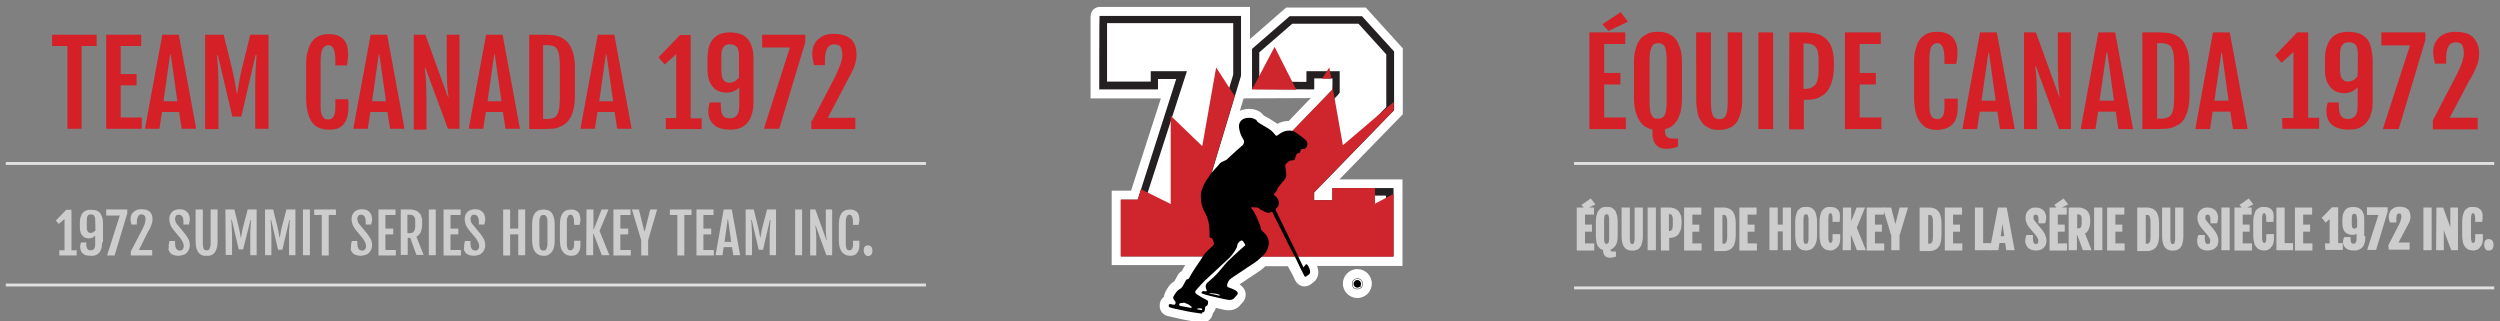 <?xml version="1.0" encoding="utf-8"?>
<!-- Generator: Adobe Illustrator 21.1.0, SVG Export Plug-In . SVG Version: 6.00 Build 0)  -->
<svg version="1.1" id="Layer_1" xmlns="http://www.w3.org/2000/svg" xmlns:xlink="http://www.w3.org/1999/xlink" x="0px" y="0px"
	 viewBox="0 0 864 111" style="enable-background:new 0 0 864 111;" xml:space="preserve">
<rect x="0" y="0" width="864" height="111" fill="#808080" stroke="none"/>
<style type="text/css">
	.st0{enable-background:new    ;}
	.st1{fill:#D52027;}
	.st2{fill:#E1E1E1;}
	.st3{fill:#CDCDCD;}
	.st4{fill:#CDCDCD;stroke:#CDCDCD;stroke-width:0.75;stroke-miterlimit:10;}
	.st5{fill:#FFFFFF;}
	.st6{fill:#241F21;}
	.st7{fill:#CF262E;}
	.st8{fill:none;stroke:#000000;stroke-width:0.135;stroke-miterlimit:10;}
</style>
<g id="Team_Canada_Logo">
	<g class="st0">
		<path class="st1" d="M23.2,15.9H18V12h15.4v3.9h-5.2v28.6h-4.9V15.9H23.2z"/>
		<path class="st1" d="M36.7,12h12.1v3.9h-7.1v9.7h5.5v3.9h-5.5v11.1H49v3.9H36.7V12z"/>
		<path class="st1" d="M56.1,12h5.7l6,32.5h-5l-0.9-5.8H56l-0.9,5.8h-5L56.1,12z M61.3,35L59,18.8h-0.2L56.5,35H61.3z"/>
		<path class="st1" d="M70.9,12h6.4l3.1,12.6c0.3,1.4,0.6,2.7,0.8,4c0.2,1.3,0.4,2.5,0.6,3.6H82c0.2-1.1,0.4-2.3,0.6-3.6
			c0.2-1.3,0.5-2.6,0.8-4L86.5,12h6.3v32.5h-4.6V33.8c0-1.6,0-3.2,0-4.8c0-1.5,0.1-2.9,0.1-4.2c0.1-1.3,0.1-2.4,0.2-3.4
			s0.1-1.8,0.2-2.3h-0.4l-4.9,21.2h-3.1l-5-21.2H75c0.1,0.6,0.1,1.3,0.2,2.3s0.1,2.1,0.2,3.4s0.1,2.7,0.1,4.2s0,3.1,0,4.8v10.8h-4.6
			C70.9,44.6,70.9,12,70.9,12z"/>
		<path class="st1" d="M113.7,44.8c-0.5,0-1.1,0-1.6-0.1c-0.6-0.1-1.2-0.3-1.8-0.5c-0.6-0.3-1.2-0.6-1.7-1.1s-1-1.1-1.4-1.9
			c-0.4-0.8-0.7-1.8-1-3c-0.2-1.2-0.4-2.6-0.4-4.2V22.5c0-1.6,0.1-3,0.4-4.2s0.6-2.1,1-2.9c0.4-0.8,0.9-1.4,1.4-1.9s1.1-0.8,1.7-1.1
			c0.6-0.2,1.2-0.4,1.7-0.5c0.6-0.1,1.1-0.1,1.6-0.1c1.3,0,2.4,0.2,3.2,0.5c0.9,0.4,1.6,0.9,2.1,1.5s0.9,1.4,1.1,2.2
			s0.3,1.7,0.3,2.7c0,0.7,0,1.3-0.1,1.9s-0.2,1.2-0.3,2h-4v-1.7c0-1.8-0.2-3.1-0.6-4s-1-1.3-1.7-1.3c-0.5,0-0.9,0.1-1.2,0.3
			c-0.3,0.2-0.6,0.5-0.9,0.9c-0.2,0.4-0.4,1-0.5,1.7s-0.2,1.6-0.2,2.6V36c0,1,0,1.9,0.1,2.5c0.1,0.7,0.3,1.2,0.5,1.6
			s0.5,0.7,0.8,0.9s0.8,0.3,1.3,0.3c0.3,0,0.6-0.1,0.9-0.2c0.3-0.1,0.5-0.4,0.8-0.7c0.2-0.3,0.4-0.7,0.5-1.2s0.2-1,0.2-1.7v-3.2h4.5
			v3c0,2.6-0.6,4.5-1.8,5.8S116,44.8,113.7,44.8z"/>
		<path class="st1" d="M128.1,12h5.7l6,32.5h-5l-0.9-5.8H128l-0.9,5.8h-5L128.1,12z M133.4,35l-2.3-16.2h-0.2L128.6,35H133.4z"/>
		<path class="st1" d="M143,12h4l7.9,21.8h0.1c0-0.5-0.1-1.1-0.2-1.7s-0.1-1.3-0.2-2.1c-0.1-0.8-0.1-1.7-0.1-2.7s-0.1-2.1-0.1-3.4
			V12h4.4v32.5h-4L147,23.4h-0.2c0,0.6,0.1,1.2,0.2,1.9c0.1,0.7,0.1,1.5,0.2,2.4s0.1,2,0.1,3.2c0,1.2,0.1,2.6,0.1,4.3v9.6H143V12z"
			/>
		<path class="st1" d="M168,12h5.7l6,32.5h-5l-0.9-5.8h-5.9l-0.9,5.8h-5L168,12z M173.3,35L171,18.8h-0.2L168.5,35H173.3z"/>
		<path class="st1" d="M182.9,12h5.1c0.8,0,1.6,0,2.4,0.1c0.8,0,1.6,0.2,2.4,0.4s1.5,0.6,2.2,1.1s1.3,1.1,1.9,2
			c0.5,0.9,1,1.9,1.3,3.2c0.3,1.3,0.5,2.9,0.5,4.8V33c0,1.9-0.2,3.5-0.5,4.8s-0.7,2.4-1.3,3.2c-0.5,0.9-1.2,1.5-1.9,2
			s-1.5,0.8-2.2,1.1s-1.6,0.4-2.4,0.4c-0.8,0-1.6,0.1-2.4,0.1h-5.1V12z M189,41.1c0.9,0,1.6-0.1,2.2-0.3c0.6-0.2,1-0.6,1.4-1.2
			c0.3-0.6,0.6-1.4,0.7-2.4c0.1-1,0.2-2.3,0.2-3.8V23.3c0-1.5-0.1-2.8-0.2-3.8c-0.1-1-0.4-1.8-0.7-2.4s-0.8-1-1.4-1.2
			c-0.6-0.2-1.3-0.3-2.2-0.3h-1.3v25.5H189z"/>
		<path class="st1" d="M206.6,12h5.7l6,32.5h-5l-0.9-5.8h-5.9l-0.9,5.8h-5L206.6,12z M211.9,35l-2.3-16.2h-0.2L207.1,35H211.9z"/>
		<path class="st1" d="M229.9,40.8h3.8V18.7l-4,3.6l-2.1-2.5l7.4-7.7h3.7l0,0l0,0v28.8h3.8v3.7h-12.4v-3.8
			C230.1,40.8,229.9,40.8,229.9,40.8z"/>
		<path class="st1" d="M260.4,35.1c0,1.5-0.1,2.8-0.4,3.8s-0.6,2-1.1,2.7c-0.4,0.7-0.9,1.3-1.5,1.7s-1.2,0.8-1.8,1s-1.2,0.4-1.8,0.4
			c-0.6,0.1-1.1,0.1-1.6,0.1c-1.3,0-2.5-0.2-3.4-0.5c-1-0.3-1.7-0.8-2.3-1.4c-0.6-0.6-1-1.2-1.3-2s-0.4-1.5-0.4-2.4
			c0-0.4,0-0.9,0.1-1.5s0.2-1.1,0.4-1.6h3.8v0.7c0,1,0.1,1.8,0.2,2.4s0.3,1.1,0.6,1.5s0.6,0.6,1,0.7c0.4,0.1,0.9,0.2,1.4,0.2
			c1,0,1.8-0.4,2.4-1.1c0.6-0.7,0.8-1.9,0.8-3.6v-6c-0.5,0.5-1.1,1-1.9,1.3c-0.8,0.4-1.7,0.5-2.7,0.5c-0.7,0-1.5-0.1-2.2-0.4
			c-0.8-0.2-1.5-0.7-2.1-1.3c-0.6-0.6-1.1-1.4-1.5-2.5c-0.4-1-0.6-2.4-0.6-4v-3.2c0-1.7,0.2-3.2,0.5-4.4c0.4-1.2,0.9-2.2,1.6-2.9
			c0.7-0.7,1.5-1.3,2.4-1.6s2-0.5,3.2-0.5c1.3,0,2.5,0.2,3.5,0.5s1.9,0.9,2.6,1.6c0.7,0.8,1.2,1.8,1.6,3s0.5,2.8,0.5,4.6V35.1z
			 M255.4,19.3c0-0.7-0.1-1.4-0.2-1.9c-0.1-0.5-0.3-0.9-0.6-1.2c-0.3-0.3-0.6-0.5-1-0.7c-0.4-0.1-0.9-0.2-1.4-0.2
			c-1,0-1.7,0.3-2.2,1c-0.5,0.7-0.7,1.7-0.7,3.1v5c0,0.8,0.1,1.4,0.2,2s0.3,1,0.6,1.3s0.6,0.6,0.9,0.7s0.8,0.2,1.2,0.2
			c0.3,0,0.7-0.1,1-0.2s0.6-0.2,0.9-0.4s0.5-0.4,0.7-0.6s0.4-0.4,0.6-0.6V19.3z"/>
		<path class="st1" d="M273,16.4h-9.6V12h14.9v2.6l-9,29.9H264L273,16.4z"/>
		<path class="st1" d="M280.7,41.7l7.2-13.8c0.7-1.3,1.2-2.4,1.6-3.3s0.7-1.8,1-2.5c0.2-0.7,0.4-1.3,0.5-1.8s0.1-1,0.1-1.4
			c0-0.7-0.1-1.2-0.2-1.7s-0.3-0.8-0.5-1.1c-0.2-0.3-0.5-0.5-0.9-0.6s-0.8-0.2-1.2-0.2c-1.1,0-1.9,0.5-2.4,1.4
			c-0.5,0.9-0.8,2.2-0.8,4v1.8h-3.8c-0.1-0.7-0.3-1.4-0.4-2s-0.2-1.2-0.2-1.9c0-0.8,0.1-1.6,0.4-2.5c0.3-0.8,0.7-1.6,1.3-2.2
			s1.4-1.2,2.3-1.6s2.1-0.6,3.4-0.6c1.4,0,2.6,0.2,3.6,0.5s1.8,0.8,2.5,1.4c0.6,0.6,1.1,1.4,1.4,2.3c0.3,0.9,0.4,1.9,0.4,3.1
			c0,0.7-0.1,1.3-0.2,2c-0.1,0.6-0.3,1.3-0.6,2.1c-0.3,0.7-0.6,1.5-1.1,2.4s-1,1.9-1.6,3l-6.4,12.2h9.5v3.9h-15.2v-2.9H280.7z"/>
	</g>
	<path id="Shape_2_copy_4" class="st2" d="M2,57v-1h318v1H2z"/>
	<g class="st0">
		<path class="st3" d="M20.5,86.5h1.8V75.7l-2,1.7l-1-1.2l3.6-3.7h1.8l0,0l0,0v14h1.8v1.8h-6C20.5,88.3,20.5,86.5,20.5,86.5z"/>
		<path class="st3" d="M35.3,83.7c0,0.7-0.1,1.4-0.2,1.9s-0.3,1-0.5,1.3c-0.2,0.4-0.5,0.6-0.7,0.8c-0.3,0.2-0.6,0.4-0.9,0.5
			s-0.6,0.2-0.9,0.2c-0.3,0-0.6,0-0.8,0c-0.7,0-1.2-0.1-1.7-0.2c-0.5-0.2-0.8-0.4-1.1-0.7c-0.3-0.3-0.5-0.6-0.6-1s-0.2-0.7-0.2-1.2
			c0-0.2,0-0.5,0.1-0.7c0-0.3,0.1-0.5,0.2-0.8h1.8v0.3c0,0.5,0,0.9,0.1,1.2c0.1,0.3,0.2,0.5,0.3,0.7c0.1,0.2,0.3,0.3,0.5,0.4
			s0.4,0.1,0.7,0.1c0.5,0,0.9-0.2,1.1-0.5c0.3-0.4,0.4-0.9,0.4-1.7v-2.9c-0.2,0.3-0.5,0.5-0.9,0.7s-0.8,0.3-1.3,0.3
			c-0.4,0-0.7-0.1-1.1-0.2s-0.7-0.3-1-0.6c-0.3-0.3-0.6-0.7-0.7-1.2c-0.2-0.5-0.3-1.1-0.3-1.9V77c0-0.8,0.1-1.6,0.3-2.1
			c0.2-0.6,0.4-1.1,0.8-1.4c0.3-0.4,0.7-0.6,1.2-0.8c0.5-0.2,1-0.2,1.6-0.2s1.2,0.1,1.7,0.2c0.5,0.2,0.9,0.4,1.3,0.8
			c0.3,0.4,0.6,0.9,0.8,1.5s0.3,1.4,0.3,2.2v6.5H35.3z M32.9,76c0-0.4,0-0.7-0.1-0.9c-0.1-0.2-0.2-0.5-0.3-0.6
			c-0.1-0.2-0.3-0.3-0.5-0.3c-0.2-0.1-0.4-0.1-0.7-0.1c-0.5,0-0.8,0.2-1,0.5S30,75.5,30,76.1v2.4c0,0.4,0,0.7,0.1,1s0.2,0.5,0.3,0.6
			c0.1,0.2,0.3,0.3,0.4,0.3c0.2,0.1,0.4,0.1,0.6,0.1s0.3,0,0.5-0.1c0.2,0,0.3-0.1,0.4-0.2s0.2-0.2,0.4-0.3c0.1-0.1,0.2-0.2,0.3-0.3
			L32.9,76L32.9,76z"/>
		<path class="st3" d="M41.4,74.5h-4.7v-2.1H44v1.3l-4.4,14.6H37L41.4,74.5z"/>
		<path class="st3" d="M45.2,86.9l3.5-6.7c0.3-0.6,0.6-1.1,0.8-1.6s0.4-0.9,0.5-1.2c0.1-0.3,0.2-0.6,0.2-0.9s0.1-0.5,0.1-0.7
			c0-0.3,0-0.6-0.1-0.8c-0.1-0.2-0.1-0.4-0.3-0.5c-0.1-0.1-0.3-0.2-0.4-0.3c-0.2-0.1-0.4-0.1-0.6-0.1c-0.5,0-0.9,0.2-1.2,0.7
			c-0.2,0.4-0.4,1.1-0.4,1.9v0.9h-1.9c-0.1-0.3-0.1-0.7-0.2-1c0-0.3-0.1-0.6-0.1-0.9c0-0.4,0.1-0.8,0.2-1.2c0.1-0.4,0.4-0.8,0.7-1.1
			c0.3-0.3,0.7-0.6,1.1-0.8c0.5-0.2,1-0.3,1.7-0.3s1.3,0.1,1.8,0.2c0.5,0.2,0.9,0.4,1.2,0.7c0.3,0.3,0.5,0.7,0.7,1.1
			c0.1,0.4,0.2,0.9,0.2,1.5c0,0.3,0,0.6-0.1,1c-0.1,0.3-0.2,0.6-0.3,1S52,78.5,51.8,79c-0.2,0.4-0.5,0.9-0.8,1.4l-3,6h4.6v1.9h-7.4
			C45.2,88.3,45.2,86.9,45.2,86.9z"/>
		<path class="st3" d="M58.3,85.1c0-0.3,0-0.7,0.1-0.9c0-0.3,0.1-0.6,0.2-0.9h1.9V84c0,0.4,0,0.8,0.1,1.1c0.1,0.3,0.1,0.6,0.3,0.8
			c0.1,0.2,0.3,0.4,0.5,0.5s0.4,0.2,0.7,0.2c0.5,0,0.8-0.1,1-0.4c0.2-0.2,0.4-0.6,0.4-1.1c0-0.2,0-0.5-0.1-0.7
			c0-0.2-0.1-0.4-0.2-0.6c-0.1-0.2-0.2-0.4-0.3-0.6s-0.3-0.5-0.5-0.8l-2.5-3c-0.4-0.6-0.8-1.1-1-1.7s-0.4-1.2-0.4-1.9
			c0-0.5,0.1-1,0.2-1.4c0.2-0.4,0.4-0.8,0.7-1.1c0.3-0.3,0.7-0.6,1.1-0.7c0.5-0.2,1-0.3,1.5-0.3c0.7,0,1.3,0.1,1.7,0.3
			c0.5,0.2,0.8,0.5,1.1,0.8s0.5,0.7,0.6,1.1s0.2,0.8,0.2,1.2c0,0.3,0,0.7-0.1,0.9c-0.1,0.3-0.1,0.6-0.2,1h-1.9v-0.8
			c0-0.8-0.1-1.5-0.4-1.9c-0.2-0.4-0.6-0.7-1.2-0.7c-0.5,0-0.8,0.1-1,0.4s-0.3,0.6-0.3,1c0,0.2,0,0.4,0.1,0.6c0,0.2,0.1,0.3,0.1,0.5
			c0.1,0.2,0.1,0.3,0.2,0.4s0.2,0.3,0.3,0.4l2.8,3.4c0.5,0.7,0.9,1.3,1.2,1.9s0.4,1.3,0.4,1.9s-0.1,1.1-0.3,1.5
			c-0.2,0.5-0.4,0.8-0.8,1.2c-0.3,0.3-0.7,0.6-1.2,0.7s-1,0.3-1.6,0.3c-0.7,0-1.3-0.1-1.8-0.3c-0.5-0.2-0.9-0.4-1.1-0.8
			c-0.3-0.3-0.5-0.7-0.6-1.1C58.3,85.9,58.3,85.5,58.3,85.1z"/>
		<path class="st3" d="M67.7,72.4h2.4V84c0,0.5,0,0.9,0.1,1.2c0,0.3,0.1,0.6,0.2,0.8c0.1,0.2,0.2,0.3,0.4,0.4
			c0.2,0.1,0.4,0.1,0.6,0.1s0.4,0,0.6-0.1s0.3-0.2,0.4-0.4c0.1-0.2,0.2-0.5,0.3-0.8c0.1-0.3,0.1-0.7,0.1-1.2V72.4h2.4v11
			c0,0.8-0.1,1.4-0.2,2c-0.1,0.5-0.3,1-0.5,1.4s-0.4,0.7-0.7,0.9c-0.3,0.2-0.5,0.4-0.8,0.5s-0.6,0.2-0.8,0.2s-0.5,0-0.8,0
			c-0.2,0-0.5,0-0.8,0s-0.6-0.1-0.8-0.2s-0.5-0.3-0.8-0.5s-0.5-0.5-0.7-0.9s-0.4-0.8-0.5-1.4c-0.1-0.5-0.2-1.2-0.2-2v-11H67.7z"/>
		<path class="st3" d="M77.9,72.4H81l1.5,6.1c0.2,0.7,0.3,1.3,0.4,1.9s0.2,1.2,0.3,1.7h0.1c0.1-0.5,0.2-1.1,0.3-1.7s0.2-1.3,0.4-1.9
			l1.6-6.1h3.1v15.8h-2.2V83c0-0.8,0-1.6,0-2.3c0-0.7,0-1.4,0.1-2c0-0.6,0.1-1.2,0.1-1.6c0-0.5,0.1-0.9,0.1-1.1h-0.2L84,86.2h-1.5
			l-2.4-10.3h-0.2c0,0.3,0.1,0.7,0.1,1.1c0,0.5,0.1,1,0.1,1.6s0,1.3,0.1,2c0,0.7,0,1.5,0,2.3v5.2H78L77.9,72.4L77.9,72.4z"/>
		<path class="st3" d="M91.3,72.4h3.1l1.5,6.1c0.2,0.7,0.3,1.3,0.4,1.9s0.2,1.2,0.3,1.7h0.1c0.1-0.5,0.2-1.1,0.3-1.7
			s0.2-1.3,0.4-1.9l1.6-6.1h3.1v15.8h-2.2V83c0-0.8,0-1.6,0-2.3c0-0.7,0-1.4,0.1-2c0-0.6,0.1-1.2,0.1-1.6c0-0.5,0.1-0.9,0.1-1.1H100
			l-2.4,10.3h-1.5L93.7,76h-0.2c0,0.3,0.1,0.7,0.1,1.1c0,0.5,0.1,1,0.1,1.6s0,1.3,0.1,2c0,0.7,0,1.5,0,2.3v5.2h-2.2V72.4H91.3z"/>
		<path class="st3" d="M104.7,72.4h2.4v15.8h-2.4V72.4z"/>
		<path class="st3" d="M111.2,74.3h-2.6v-1.9h7.5v1.9h-2.5v14h-2.4V74.3z"/>
		<path class="st3" d="M121.3,85.1c0-0.3,0-0.7,0.1-0.9c0-0.3,0.1-0.6,0.2-0.9h1.9V84c0,0.4,0,0.8,0.1,1.1c0.1,0.3,0.1,0.6,0.3,0.8
			c0.1,0.2,0.3,0.4,0.5,0.5s0.4,0.2,0.7,0.2c0.5,0,0.8-0.1,1-0.4c0.2-0.2,0.4-0.6,0.4-1.1c0-0.2,0-0.5-0.1-0.7
			c0-0.2-0.1-0.4-0.2-0.6s-0.2-0.4-0.3-0.6c-0.1-0.2-0.3-0.5-0.5-0.8l-2.5-3c-0.4-0.6-0.8-1.1-1-1.7s-0.4-1.2-0.4-1.9
			c0-0.5,0.1-1,0.2-1.4c0.2-0.4,0.4-0.8,0.7-1.1c0.3-0.3,0.7-0.6,1.1-0.7c0.5-0.2,1-0.3,1.5-0.3c0.7,0,1.3,0.1,1.7,0.3
			c0.5,0.2,0.8,0.5,1.1,0.8c0.3,0.3,0.5,0.7,0.6,1.1s0.2,0.8,0.2,1.2c0,0.3,0,0.7-0.1,0.9c-0.1,0.3-0.1,0.6-0.2,1h-1.9v-0.8
			c0-0.8-0.1-1.5-0.4-1.9c-0.2-0.4-0.6-0.7-1.2-0.7c-0.5,0-0.8,0.1-1,0.4s-0.3,0.6-0.3,1c0,0.2,0,0.4,0.1,0.6c0,0.2,0.1,0.3,0.1,0.5
			c0.1,0.2,0.1,0.3,0.2,0.4s0.2,0.3,0.3,0.4l2.8,3.4c0.5,0.7,0.9,1.3,1.2,1.9c0.3,0.6,0.4,1.3,0.4,1.9s-0.1,1.1-0.3,1.5
			c-0.2,0.5-0.4,0.8-0.8,1.2c-0.3,0.3-0.7,0.6-1.2,0.7s-1,0.3-1.6,0.3c-0.7,0-1.3-0.1-1.8-0.3c-0.5-0.2-0.9-0.4-1.1-0.8
			c-0.3-0.3-0.5-0.7-0.6-1.1C121.3,85.9,121.3,85.5,121.3,85.1z"/>
		<path class="st3" d="M130.8,72.4h5.9v1.9h-3.5V79h2.7v2h-2.7v5.4h3.6v1.9h-6V72.4z"/>
		<path class="st3" d="M138.5,72.4h2.6c0.3,0,0.6,0,1,0s0.7,0.1,1.1,0.2c0.4,0.1,0.7,0.2,1,0.4c0.3,0.2,0.6,0.5,0.9,0.8
			c0.3,0.3,0.5,0.8,0.6,1.3c0.2,0.5,0.2,1.1,0.2,1.8v0.4c0,1.2-0.2,2.2-0.5,2.9c-0.3,0.8-0.9,1.3-1.5,1.6l2.5,6.3h-2.5l-2.1-5.9
			h-0.9v5.9h-2.4L138.5,72.4L138.5,72.4z M141.2,80.6c0.4,0,0.8,0,1.1-0.1s0.5-0.2,0.7-0.5c0.2-0.2,0.3-0.5,0.4-0.9
			c0.1-0.4,0.1-0.8,0.1-1.3v-1.3c0-0.4,0-0.8-0.1-1.1s-0.2-0.5-0.4-0.7s-0.4-0.3-0.7-0.4s-0.7-0.1-1.1-0.1h-0.4v6.4H141.2z"/>
		<path class="st3" d="M148.2,72.4h2.4v15.8h-2.4V72.4z"/>
		<path class="st3" d="M153.3,72.4h5.9v1.9h-3.5V79h2.7v2h-2.7v5.4h3.6v1.9h-6V72.4z"/>
		<path class="st3" d="M160.4,85.1c0-0.3,0-0.7,0.1-0.9c0-0.3,0.1-0.6,0.2-0.9h1.9V84c0,0.4,0,0.8,0.1,1.1c0.1,0.3,0.1,0.6,0.3,0.8
			c0.1,0.2,0.3,0.4,0.5,0.5s0.4,0.2,0.7,0.2c0.5,0,0.8-0.1,1-0.4c0.2-0.2,0.4-0.6,0.4-1.1c0-0.2,0-0.5-0.1-0.7
			c0-0.2-0.1-0.4-0.2-0.6c-0.1-0.2-0.2-0.4-0.3-0.6s-0.3-0.5-0.5-0.8l-2.5-3c-0.4-0.6-0.8-1.1-1-1.7s-0.4-1.2-0.4-1.9
			c0-0.5,0.1-1,0.2-1.4c0.2-0.4,0.4-0.8,0.7-1.1c0.3-0.3,0.7-0.6,1.1-0.7c0.5-0.2,1-0.3,1.5-0.3c0.7,0,1.3,0.1,1.7,0.3
			c0.5,0.2,0.8,0.5,1.1,0.8s0.5,0.7,0.6,1.1s0.2,0.8,0.2,1.2c0,0.3,0,0.7-0.1,0.9c-0.1,0.3-0.1,0.6-0.2,1h-1.9v-0.8
			c0-0.8-0.1-1.5-0.4-1.9c-0.2-0.4-0.6-0.7-1.2-0.7c-0.5,0-0.8,0.1-1,0.4s-0.3,0.6-0.3,1c0,0.2,0,0.4,0.1,0.6c0,0.2,0.1,0.3,0.1,0.5
			c0.1,0.2,0.1,0.3,0.2,0.4s0.2,0.3,0.3,0.4l2.8,3.4c0.5,0.7,0.9,1.3,1.2,1.9s0.4,1.3,0.4,1.9s-0.1,1.1-0.3,1.5
			c-0.2,0.5-0.4,0.8-0.8,1.2c-0.3,0.3-0.7,0.6-1.2,0.7s-1,0.3-1.6,0.3c-0.7,0-1.3-0.1-1.8-0.3c-0.5-0.2-0.9-0.4-1.1-0.8
			c-0.3-0.3-0.5-0.7-0.6-1.1C160.4,85.9,160.4,85.5,160.4,85.1z"/>
		<path class="st3" d="M173.9,72.4h2.4V79h2.8v-6.6h2.4v15.8h-2.4V81h-2.8v7.3h-2.4V72.4z"/>
		<path class="st3" d="M187.8,88.4c-0.3,0-0.5,0-0.8-0.1c-0.3,0-0.6-0.1-0.9-0.3c-0.3-0.1-0.6-0.3-0.8-0.6c-0.3-0.2-0.5-0.6-0.7-0.9
			c-0.2-0.4-0.4-0.9-0.5-1.4c-0.1-0.6-0.2-1.3-0.2-2v-5.6c0-0.8,0.1-1.5,0.2-2c0.1-0.6,0.3-1,0.5-1.4s0.5-0.7,0.7-0.9
			c0.3-0.2,0.6-0.4,0.8-0.5c0.3-0.1,0.6-0.2,0.9-0.2c0.3,0,0.6-0.1,0.8-0.1s0.5,0,0.8,0.1c0.3,0,0.6,0.1,0.9,0.2
			c0.3,0.1,0.6,0.3,0.8,0.5c0.3,0.2,0.5,0.5,0.7,0.9s0.4,0.9,0.5,1.4c0.1,0.6,0.2,1.3,0.2,2.1v5.6c0,0.8-0.1,1.5-0.2,2
			c-0.1,0.6-0.3,1-0.5,1.4s-0.5,0.7-0.7,0.9c-0.3,0.2-0.6,0.4-0.8,0.6c-0.3,0.1-0.6,0.2-0.9,0.3C188.3,88.4,188,88.4,187.8,88.4z
			 M187.8,86.6c0.2,0,0.4,0,0.6-0.1c0.2-0.1,0.3-0.2,0.4-0.4c0.1-0.2,0.2-0.5,0.3-0.8s0.1-0.7,0.1-1.2v-7.2c0-0.5,0-0.9-0.1-1.3
			c-0.1-0.3-0.1-0.6-0.3-0.8c-0.1-0.2-0.3-0.4-0.4-0.4c-0.2-0.1-0.4-0.1-0.6-0.1c-0.2,0-0.5,0-0.6,0.1c-0.2,0.1-0.3,0.2-0.4,0.4
			c-0.1,0.2-0.2,0.5-0.3,0.8s-0.1,0.8-0.1,1.3v7.2c0,0.5,0,0.9,0.1,1.2c0.1,0.3,0.1,0.6,0.3,0.8c0.1,0.2,0.3,0.3,0.4,0.4
			C187.4,86.6,187.6,86.6,187.8,86.6z"/>
		<path class="st3" d="M197.4,88.4c-0.2,0-0.5,0-0.8-0.1c-0.3,0-0.6-0.1-0.9-0.3c-0.3-0.1-0.6-0.3-0.8-0.6c-0.3-0.2-0.5-0.6-0.7-0.9
			c-0.2-0.4-0.4-0.9-0.5-1.4c-0.1-0.6-0.2-1.3-0.2-2v-5.6c0-0.8,0.1-1.5,0.2-2c0.1-0.6,0.3-1,0.5-1.4s0.4-0.7,0.7-0.9
			c0.3-0.2,0.5-0.4,0.8-0.5s0.6-0.2,0.8-0.2c0.3,0,0.5-0.1,0.8-0.1c0.6,0,1.2,0.1,1.6,0.3c0.4,0.2,0.8,0.4,1,0.7
			c0.3,0.3,0.4,0.7,0.5,1.1s0.2,0.8,0.2,1.3c0,0.3,0,0.7-0.1,0.9c0,0.3-0.1,0.6-0.2,1h-1.9v-0.8c0-0.9-0.1-1.5-0.3-2
			c-0.2-0.4-0.5-0.7-0.8-0.7c-0.2,0-0.4,0-0.6,0.1c-0.2,0.1-0.3,0.2-0.4,0.4s-0.2,0.5-0.3,0.8s-0.1,0.8-0.1,1.3V84
			c0,0.5,0,0.9,0.1,1.2c0,0.3,0.1,0.6,0.2,0.8c0.1,0.2,0.2,0.3,0.4,0.4s0.4,0.1,0.6,0.1c0.2,0,0.3,0,0.4-0.1
			c0.1-0.1,0.3-0.2,0.4-0.3c0.1-0.2,0.2-0.3,0.3-0.6c0.1-0.2,0.1-0.5,0.1-0.8v-1.5h2.2v1.5c0,1.3-0.3,2.2-0.9,2.8
			C199.3,88.1,198.5,88.4,197.4,88.4z"/>
		<path class="st3" d="M202.7,72.4h2.4v6.9h0.1l2.7-6.9h2.4l-3.1,7.4l3.4,8.4H208l-2.9-7.5H205v7.5h-2.4L202.7,72.4L202.7,72.4z"/>
		<path class="st3" d="M212,72.4h5.9v1.9h-3.5V79h2.7v2h-2.7v5.4h3.6v1.9h-6V72.4z"/>
		<path class="st3" d="M221.6,83l-3.2-10.6h2.4l1.9,7.6h0.1l1.9-7.6h2.4L224,83v5.3h-2.4V83z"/>
		<path class="st3" d="M234.1,74.3h-2.6v-1.9h7.5v1.9h-2.5v14h-2.4V74.3z"/>
		<path class="st3" d="M240.7,72.4h5.9v1.9h-3.5V79h2.7v2h-2.7v5.4h3.6v1.9h-6V72.4z"/>
		<path class="st3" d="M250.1,72.4h2.8l2.9,15.8h-2.4l-0.4-2.8h-2.9l-0.4,2.8h-2.4L250.1,72.4z M252.7,83.6l-1.1-7.9h-0.1l-1.1,7.9
			H252.7z"/>
		<path class="st3" d="M257.4,72.4h3.1l1.5,6.1c0.2,0.7,0.3,1.3,0.4,1.9s0.2,1.2,0.3,1.7h0.1c0.1-0.5,0.2-1.1,0.3-1.7
			s0.2-1.3,0.4-1.9l1.6-6.1h3.1v15.8H266V83c0-0.8,0-1.6,0-2.3c0-0.7,0-1.4,0.1-2c0-0.6,0.1-1.2,0.1-1.6c0-0.5,0.1-0.9,0.1-1.1h-0.2
			l-2.4,10.3h-1.5L259.8,76h-0.2c0,0.3,0.1,0.7,0.1,1.1c0,0.5,0.1,1,0.1,1.6s0,1.3,0.1,2c0,0.7,0,1.5,0,2.3v5.2h-2.2V72.4H257.4z"/>
		<path class="st3" d="M274.8,72.4h2.4v15.8h-2.4V72.4z"/>
		<path class="st3" d="M279.9,72.4h1.9l3.8,10.6h0.1c0-0.2,0-0.5-0.1-0.8c0-0.3-0.1-0.6-0.1-1s0-0.8-0.1-1.3c0-0.5,0-1,0-1.7v-5.8
			h2.2v15.8h-2L281.9,78h-0.1c0,0.3,0,0.6,0.1,0.9c0,0.3,0.1,0.7,0.1,1.1s0,1,0.1,1.5c0,0.6,0,1.3,0,2.1v4.7H280V72.4H279.9z"/>
		<path class="st3" d="M293.8,88.4c-0.2,0-0.5,0-0.8-0.1c-0.3,0-0.6-0.1-0.9-0.3c-0.3-0.1-0.6-0.3-0.8-0.6c-0.3-0.2-0.5-0.6-0.7-0.9
			c-0.2-0.4-0.4-0.9-0.5-1.4c-0.1-0.6-0.2-1.3-0.2-2v-5.6c0-0.8,0.1-1.5,0.2-2c0.1-0.6,0.3-1,0.5-1.4s0.4-0.7,0.7-0.9
			c0.3-0.2,0.5-0.4,0.8-0.5s0.6-0.2,0.8-0.2c0.3,0,0.5-0.1,0.8-0.1c0.6,0,1.2,0.1,1.6,0.3c0.4,0.2,0.8,0.4,1,0.7
			c0.3,0.3,0.4,0.7,0.5,1.1s0.2,0.8,0.2,1.3c0,0.3,0,0.7-0.1,0.9c0,0.3-0.1,0.6-0.2,1h-1.9v-0.8c0-0.9-0.1-1.5-0.3-2
			c-0.2-0.4-0.5-0.7-0.8-0.7c-0.2,0-0.4,0-0.6,0.1s-0.3,0.2-0.4,0.4s-0.2,0.5-0.3,0.8c-0.1,0.3-0.1,0.8-0.1,1.3V84
			c0,0.5,0,0.9,0.1,1.2c0,0.3,0.1,0.6,0.2,0.8c0.1,0.2,0.2,0.3,0.4,0.4c0.2,0.1,0.4,0.1,0.6,0.1s0.3,0,0.4-0.1s0.3-0.2,0.4-0.3
			c0.1-0.2,0.2-0.3,0.3-0.6c0.1-0.2,0.1-0.5,0.1-0.8v-1.5h2.2v1.5c0,1.3-0.3,2.2-0.9,2.8C295.7,88.1,294.9,88.4,293.8,88.4z"/>
		<path class="st3" d="M298.5,86.6c0-0.7,0.1-1.1,0.4-1.4s0.6-0.4,1.1-0.4s0.8,0.2,1.1,0.5c0.3,0.3,0.4,0.8,0.4,1.4s-0.1,1-0.4,1.3
			s-0.6,0.5-1.1,0.5c-0.4,0-0.8-0.2-1-0.5C298.7,87.7,298.5,87.2,298.5,86.6z"/>
	</g>
	<path id="Shape_2_copy_3" class="st2" d="M2,99v-1h318v1H2z"/>
</g>
<g id="Equipe_Canada_Logo">
	<g class="st0">
		<path class="st1" d="M549.3,11.2h12.4v4h-7.3v10h5.6v4h-5.6v11.4h7.5v4h-12.6L549.3,11.2L549.3,11.2z M553.8,8.4l6.3-4.2l2.5,3.3
			l-6.7,3.2L553.8,8.4z"/>
		<path class="st1" d="M571,44.7c-0.7-0.1-1.5-0.4-2.2-0.8s-1.4-1-2-1.9c-0.6-0.8-1.1-1.9-1.5-3.3s-0.6-3-0.6-5V21.9
			c0-1.7,0.1-3.1,0.4-4.3c0.3-1.2,0.6-2.2,1.1-3c0.4-0.8,0.9-1.5,1.5-1.9s1.2-0.8,1.8-1.1s1.2-0.4,1.8-0.5s1.2-0.1,1.7-0.1
			s1,0,1.7,0.1s1.2,0.2,1.8,0.5s1.2,0.6,1.8,1.1s1.1,1.1,1.5,1.9c0.4,0.8,0.8,1.8,1.1,3s0.4,2.7,0.4,4.4v11.8c0,1.9-0.2,3.5-0.5,4.9
			c-0.4,1.3-0.8,2.4-1.4,3.2c-0.6,0.8-1.2,1.5-1.9,1.9s-1.4,0.7-2.1,0.9V45c0,0.6,0.1,1.2,0.2,1.5c0.1,0.4,0.4,0.7,0.7,0.9
			s0.7,0.4,1.1,0.4c0.4,0.1,0.9,0.1,1.5,0.1c0.2,0,0.4,0,0.5,0c0.2,0,0.4,0,0.5,0v2.7c-0.6,0.3-1.2,0.5-1.8,0.6s-1.2,0.2-1.8,0.2
			c-0.3,0-0.6,0-1,0s-0.7-0.1-1.1-0.2s-0.8-0.3-1.1-0.5s-0.7-0.5-1-0.9s-0.5-0.9-0.7-1.5s-0.3-1.3-0.3-2.1v-1.5H571z M573.1,41
			c0.5,0,0.9-0.1,1.3-0.3s0.7-0.5,0.9-0.9s0.4-1,0.5-1.7s0.2-1.5,0.2-2.6v-15c0-1.1-0.1-2-0.2-2.7c-0.1-0.7-0.3-1.3-0.5-1.7
			c-0.2-0.4-0.5-0.7-0.9-0.9s-0.8-0.3-1.3-0.3s-1,0.1-1.3,0.3c-0.4,0.2-0.7,0.5-0.9,0.9s-0.4,1-0.6,1.7c-0.1,0.7-0.2,1.6-0.2,2.7
			v15.2c0,1,0.1,1.9,0.2,2.6c0.1,0.7,0.3,1.2,0.6,1.7c0.2,0.4,0.6,0.7,0.9,0.9C572.1,41,572.6,41,573.1,41z"/>
		<path class="st1" d="M586.2,11.2h5.1v24.5c0,1,0.1,1.9,0.2,2.6c0.1,0.7,0.3,1.2,0.5,1.7c0.2,0.4,0.5,0.7,0.9,0.9s0.8,0.3,1.3,0.3
			s0.9-0.1,1.3-0.3s0.7-0.5,0.9-0.9s0.4-1,0.5-1.7s0.2-1.6,0.2-2.6V11.2h5v23.1c0,1.6-0.1,3-0.4,4.2c-0.3,1.2-0.6,2.1-1,2.9
			s-0.9,1.4-1.5,1.9s-1.1,0.8-1.7,1c-0.6,0.2-1.2,0.4-1.8,0.5s-1.1,0.1-1.6,0.1s-1,0-1.6-0.1s-1.2-0.2-1.7-0.5s-1.2-0.6-1.7-1
			s-1-1.1-1.5-1.9s-0.8-1.7-1-2.9s-0.4-2.5-0.4-4.2V11.2z"/>
		<path class="st1" d="M607.7,11.2h5.1v33.4h-5.1V11.2z"/>
		<path class="st1" d="M618.4,11.2h5.1c0.6,0,1.3,0,2.1,0.1s1.5,0.2,2.3,0.4s1.5,0.5,2.2,1c0.7,0.4,1.3,1,1.9,1.8s1,1.7,1.3,2.9
			s0.5,2.5,0.5,4.2v1.2c0,1.8-0.2,3.3-0.5,4.6c-0.3,1.3-0.7,2.3-1.2,3.2s-1.1,1.6-1.8,2.1s-1.4,0.9-2.1,1.2s-1.5,0.4-2.2,0.5
			s-1.4,0.1-2.1,0.1h-0.5v10.2h-5.1L618.4,11.2L618.4,11.2z M623.7,30.7c0.9,0,1.7-0.1,2.3-0.4s1.1-0.7,1.5-1.2s0.6-1.3,0.8-2.2
			c0.2-0.9,0.2-2,0.2-3.2v-3c0-1-0.1-1.8-0.2-2.6c-0.1-0.7-0.4-1.3-0.8-1.8s-0.9-0.8-1.5-1s-1.4-0.3-2.4-0.3h-0.3v15.8L623.7,30.7
			L623.7,30.7z"/>
		<path class="st1" d="M637.6,11.2H650v4h-7.3v10h5.6v4h-5.6v11.4h7.5v4h-12.6L637.6,11.2L637.6,11.2z"/>
		<path class="st1" d="M669.6,44.9c-0.5,0-1.1,0-1.7-0.1s-1.2-0.3-1.8-0.5s-1.2-0.7-1.7-1.2c-0.6-0.5-1-1.2-1.5-2
			c-0.4-0.8-0.8-1.8-1-3s-0.4-2.6-0.4-4.3V21.9c0-1.7,0.1-3.1,0.4-4.3c0.3-1.2,0.6-2.2,1-3s0.9-1.5,1.5-1.9c0.6-0.5,1.1-0.8,1.7-1.1
			c0.6-0.3,1.2-0.4,1.8-0.5s1.1-0.1,1.7-0.1c1.3,0,2.4,0.2,3.3,0.6c0.9,0.4,1.6,0.9,2.1,1.5s0.9,1.4,1.2,2.3
			c0.2,0.9,0.3,1.8,0.3,2.7c0,0.7,0,1.4-0.1,2s-0.2,1.3-0.3,2H672v-1.7c0-1.8-0.2-3.2-0.6-4.1c-0.4-0.9-1-1.4-1.8-1.4
			c-0.5,0-0.9,0.1-1.2,0.3s-0.6,0.5-0.9,0.9c-0.3,0.4-0.4,1-0.5,1.7s-0.2,1.6-0.2,2.7v15.2c0,1,0,1.9,0.1,2.6s0.3,1.2,0.5,1.7
			c0.2,0.4,0.5,0.7,0.9,0.9s0.8,0.3,1.3,0.3c0.3,0,0.6-0.1,0.9-0.2c0.3-0.1,0.6-0.4,0.8-0.7s0.4-0.7,0.5-1.2s0.2-1.1,0.2-1.7v-3.3
			h4.6V37c0,2.7-0.6,4.7-1.8,5.9C673.6,44.2,671.8,44.8,669.6,44.9z"/>
		<path class="st1" d="M684.3,11.2h5.8l6.2,33.4h-5.1l-0.9-6h-6.1l-0.9,6h-5.1L684.3,11.2z M689.7,34.8l-2.3-16.6h-0.2l-2.4,16.6
			H689.7z"/>
		<path class="st1" d="M699.5,11.2h4.1l8.1,22.3h0.1c0-0.5-0.1-1.1-0.2-1.7c-0.1-0.6-0.1-1.4-0.2-2.2c-0.1-0.8-0.1-1.7-0.1-2.8
			s-0.1-2.2-0.1-3.5V11.2h4.5v33.4h-4.1l-8-21.7h-0.2c0,0.6,0.1,1.2,0.2,1.9c0.1,0.7,0.1,1.5,0.2,2.4c0.1,0.9,0.1,2,0.1,3.2
			s0.1,2.7,0.1,4.4v9.8h-4.5L699.5,11.2L699.5,11.2z"/>
		<path class="st1" d="M725.2,11.2h5.8l6.2,33.4h-5.1l-0.9-6h-6.1l-0.9,6h-5.1L725.2,11.2z M730.6,34.8l-2.3-16.6H728l-2.4,16.6
			H730.6z"/>
		<path class="st1" d="M740.4,11.2h5.3c0.8,0,1.6,0,2.5,0.1c0.9,0,1.7,0.2,2.5,0.4s1.6,0.6,2.3,1.1s1.4,1.2,1.9,2.1s1,2,1.3,3.3
			s0.5,3,0.5,4.9v9.7c0,1.9-0.2,3.6-0.5,4.9c-0.3,1.3-0.8,2.4-1.3,3.3s-1.2,1.6-1.9,2s-1.5,0.8-2.3,1.1c-0.8,0.2-1.6,0.4-2.5,0.4
			s-1.7,0.1-2.5,0.1h-5.3V11.2z M746.8,41c0.9,0,1.7-0.1,2.3-0.4c0.6-0.2,1.1-0.6,1.4-1.2c0.3-0.6,0.6-1.4,0.7-2.4
			c0.1-1,0.2-2.3,0.2-3.9V22.8c0-1.6-0.1-2.9-0.2-3.9c-0.1-1-0.4-1.8-0.7-2.4s-0.8-1-1.4-1.2c-0.6-0.2-1.3-0.4-2.3-0.4h-1.3V41
			H746.8z"/>
		<path class="st1" d="M764.8,11.2h5.8l6.2,33.4h-5.1l-0.9-6h-6.1l-0.9,6h-5.1L764.8,11.2z M770.2,34.8l-2.3-16.6h-0.2l-2.4,16.6
			H770.2z"/>
		<path class="st1" d="M788.7,40.8h3.9V18l-4.1,3.7l-2.2-2.6l7.6-7.9h3.8l0,0l0,0v29.5h3.8v3.8h-12.7L788.7,40.8L788.7,40.8z"/>
		<path class="st1" d="M820,34.8c0,1.5-0.1,2.9-0.4,3.9s-0.6,2-1.1,2.8c-0.5,0.7-1,1.3-1.6,1.8c-0.6,0.4-1.2,0.8-1.8,1
			s-1.2,0.4-1.8,0.4s-1.2,0.1-1.7,0.1c-1.4,0-2.6-0.2-3.5-0.5s-1.8-0.8-2.4-1.4c-0.6-0.6-1.1-1.3-1.3-2c-0.3-0.8-0.4-1.6-0.4-2.4
			c0-0.5,0-1,0.1-1.5s0.2-1.1,0.4-1.6h3.8v0.7c0,1,0.1,1.8,0.2,2.5c0.1,0.6,0.3,1.1,0.6,1.5s0.6,0.6,1,0.8c0.4,0.1,0.9,0.2,1.5,0.2
			c1,0,1.8-0.4,2.4-1.1s0.8-2,0.8-3.7v-6.1c-0.5,0.5-1.1,1-1.9,1.4s-1.7,0.6-2.8,0.6c-0.8,0-1.5-0.1-2.3-0.4s-1.5-0.7-2.1-1.3
			c-0.6-0.6-1.2-1.5-1.6-2.5c-0.4-1.1-0.6-2.4-0.6-4.1v-3.2c0-1.8,0.2-3.3,0.6-4.5s0.9-2.2,1.6-3c0.7-0.8,1.5-1.3,2.5-1.7
			c1-0.3,2.1-0.5,3.3-0.5c1.4,0,2.6,0.2,3.6,0.5s1.9,0.9,2.7,1.7s1.3,1.8,1.6,3.1s0.6,2.8,0.6,4.7L820,34.8L820,34.8z M814.9,18.7
			c0-0.8-0.1-1.4-0.2-1.9c-0.1-0.5-0.3-1-0.6-1.3s-0.6-0.5-1-0.7c-0.4-0.1-0.9-0.2-1.5-0.2c-1,0-1.7,0.4-2.2,1.1
			c-0.5,0.7-0.7,1.8-0.7,3.2V24c0,0.8,0.1,1.5,0.2,2c0.1,0.5,0.3,1,0.6,1.3s0.6,0.6,0.9,0.7c0.4,0.1,0.8,0.2,1.2,0.2s0.7-0.1,1-0.2
			s0.6-0.2,0.9-0.4s0.5-0.4,0.7-0.6s0.4-0.4,0.6-0.7L814.9,18.7L814.9,18.7z"/>
		<path class="st1" d="M832.9,15.7H823v-4.5h15.2v2.7L829,44.6h-5.5L832.9,15.7z"/>
		<path class="st1" d="M840.8,41.6l7.4-14.2c0.7-1.3,1.2-2.4,1.7-3.4c0.4-1,0.8-1.8,1-2.5s0.4-1.4,0.5-1.9s0.1-1,0.1-1.4
			c0-0.7-0.1-1.2-0.2-1.7c-0.1-0.5-0.3-0.8-0.5-1.1s-0.5-0.5-0.9-0.6s-0.8-0.2-1.2-0.2c-1.1,0-2,0.5-2.5,1.4
			c-0.5,0.9-0.8,2.3-0.8,4.1V22h-3.9c-0.1-0.7-0.3-1.4-0.4-2c-0.1-0.6-0.2-1.3-0.2-2c0-0.8,0.1-1.7,0.4-2.5s0.8-1.6,1.4-2.3
			s1.4-1.2,2.4-1.6c1-0.4,2.1-0.6,3.5-0.6c1.5,0,2.7,0.2,3.7,0.5s1.9,0.8,2.5,1.5s1.1,1.4,1.5,2.4c0.3,0.9,0.5,2,0.5,3.2
			c0,0.7-0.1,1.3-0.2,2c-0.1,0.7-0.3,1.4-0.6,2.1s-0.7,1.6-1.1,2.5c-0.5,0.9-1,1.9-1.7,3l-6.6,12.5h9.7v4h-15.5L840.8,41.6
			L840.8,41.6z"/>
	</g>
	<path id="Shape_2_copy_2" class="st2" d="M544,57v-1h318v1H544z"/>
	<g class="st0">
		<path class="st4" d="M545.3,72.1h5.2v1.7h-3.1V78h2.4v1.7h-2.4v4.8h3.2v1.7h-5.3L545.3,72.1L545.3,72.1z M547.1,70.9l2.6-1.8
			l1.1,1.4l-2.8,1.4L547.1,70.9z"/>
		<path class="st4" d="M554.4,86.1c-0.3-0.1-0.6-0.2-0.9-0.3c-0.3-0.2-0.6-0.4-0.8-0.8c-0.3-0.3-0.5-0.8-0.6-1.4s-0.2-1.3-0.2-2.1
			v-5c0-0.7,0.1-1.3,0.2-1.8c0.1-0.5,0.3-0.9,0.4-1.3c0.2-0.3,0.4-0.6,0.6-0.8s0.5-0.4,0.7-0.5c0.3-0.1,0.5-0.2,0.8-0.2s0.5,0,0.7,0
			s0.4,0,0.7,0s0.5,0.1,0.8,0.2s0.5,0.3,0.7,0.5s0.5,0.5,0.6,0.8s0.3,0.8,0.4,1.3c0.1,0.5,0.2,1.1,0.2,1.8v5c0,0.8-0.1,1.5-0.2,2
			s-0.4,1-0.6,1.3c-0.2,0.3-0.5,0.6-0.8,0.8c-0.3,0.2-0.6,0.3-0.9,0.4v0.1c0,0.3,0,0.5,0.1,0.6s0.2,0.3,0.3,0.4s0.3,0.2,0.5,0.2
			s0.4,0,0.6,0c0.1,0,0.2,0,0.2,0c0.1,0,0.1,0,0.2,0v1.1c-0.3,0.1-0.5,0.2-0.8,0.2c-0.2,0-0.5,0.1-0.7,0.1c-0.1,0-0.2,0-0.4,0
			s-0.3,0-0.5-0.1s-0.3-0.1-0.5-0.2s-0.3-0.2-0.4-0.4c-0.1-0.2-0.2-0.4-0.3-0.6s-0.1-0.5-0.1-0.9V86.1z M555.3,84.6
			c0.2,0,0.4,0,0.5-0.1c0.2-0.1,0.3-0.2,0.4-0.4c0.1-0.2,0.2-0.4,0.2-0.7c0.1-0.3,0.1-0.6,0.1-1.1V76c0-0.4,0-0.8-0.1-1.1
			c-0.1-0.3-0.1-0.5-0.2-0.7c-0.1-0.2-0.2-0.3-0.4-0.4s-0.3-0.1-0.5-0.1s-0.4,0-0.6,0.1c-0.2,0.1-0.3,0.2-0.4,0.4
			c-0.1,0.2-0.2,0.4-0.2,0.7c-0.1,0.3-0.1,0.7-0.1,1.1v6.4c0,0.4,0,0.8,0.1,1.1c0.1,0.3,0.1,0.5,0.2,0.7c0.1,0.2,0.2,0.3,0.4,0.4
			C554.9,84.6,555,84.6,555.3,84.6z"/>
		<path class="st4" d="M560.8,72.1h2.1v10.3c0,0.4,0,0.8,0.1,1.1c0,0.3,0.1,0.5,0.2,0.7c0.1,0.2,0.2,0.3,0.4,0.4s0.3,0.1,0.5,0.1
			s0.4,0,0.5-0.1c0.2-0.1,0.3-0.2,0.4-0.4c0.1-0.2,0.2-0.4,0.2-0.7c0.1-0.3,0.1-0.7,0.1-1.1V72.1h2.1v9.7c0,0.7-0.1,1.3-0.2,1.8
			c-0.1,0.5-0.3,0.9-0.4,1.2c-0.2,0.3-0.4,0.6-0.6,0.8s-0.5,0.3-0.7,0.4s-0.5,0.2-0.7,0.2s-0.5,0-0.7,0s-0.4,0-0.7,0
			c-0.2,0-0.5-0.1-0.7-0.2s-0.5-0.2-0.7-0.4s-0.4-0.5-0.6-0.8s-0.3-0.7-0.4-1.2c-0.1-0.5-0.2-1.1-0.2-1.8L560.8,72.1L560.8,72.1z"/>
		<path class="st4" d="M569.8,72.1h2.1v14h-2.1V72.1z"/>
		<path class="st4" d="M574.3,72.1h2.1c0.3,0,0.6,0,0.9,0c0.3,0,0.6,0.1,1,0.2c0.3,0.1,0.6,0.2,0.9,0.4c0.3,0.2,0.6,0.4,0.8,0.8
			c0.2,0.3,0.4,0.7,0.6,1.2c0.1,0.5,0.2,1.1,0.2,1.8V77c0,0.7-0.1,1.4-0.2,1.9c-0.1,0.5-0.3,1-0.5,1.3c-0.2,0.4-0.5,0.7-0.7,0.9
			s-0.6,0.4-0.9,0.5c-0.3,0.1-0.6,0.2-0.9,0.2c-0.3,0-0.6,0.1-0.9,0.1h-0.2v4.3h-2.1L574.3,72.1L574.3,72.1z M576.5,80.3
			c0.4,0,0.7-0.1,1-0.2s0.5-0.3,0.6-0.5c0.2-0.2,0.3-0.5,0.3-0.9c0.1-0.4,0.1-0.8,0.1-1.3V76c0-0.4,0-0.8-0.1-1.1
			c-0.1-0.3-0.2-0.6-0.3-0.8s-0.4-0.3-0.6-0.4c-0.3-0.1-0.6-0.1-1-0.1h-0.1v6.6h0.1V80.3z"/>
		<path class="st4" d="M582.4,72.1h5.2v1.7h-3.1V78h2.4v1.7h-2.4v4.8h3.2v1.7h-5.3L582.4,72.1L582.4,72.1z"/>
		<path class="st4" d="M592.8,72.1h2.2c0.3,0,0.7,0,1,0c0.4,0,0.7,0.1,1,0.2s0.7,0.2,1,0.5c0.3,0.2,0.6,0.5,0.8,0.9s0.4,0.8,0.5,1.4
			s0.2,1.2,0.2,2.1v4.1c0,0.8-0.1,1.5-0.2,2.1c-0.1,0.6-0.3,1-0.5,1.4s-0.5,0.7-0.8,0.9c-0.3,0.2-0.6,0.4-1,0.5s-0.7,0.2-1,0.2
			c-0.4,0-0.7,0-1,0h-2.2V72.1z M595.4,84.6c0.4,0,0.7,0,0.9-0.1s0.4-0.3,0.6-0.5c0.1-0.2,0.2-0.6,0.3-1s0.1-1,0.1-1.6v-4.3
			c0-0.7,0-1.2-0.1-1.6s-0.2-0.8-0.3-1s-0.3-0.4-0.6-0.5c-0.2-0.1-0.6-0.1-0.9-0.1h-0.5v11h0.5V84.6z"/>
		<path class="st4" d="M601.5,72.1h5.2v1.7h-3.1V78h2.4v1.7h-2.4v4.8h3.2v1.7h-5.3L601.5,72.1L601.5,72.1z"/>
		<path class="st4" d="M611.9,72.1h2.1V78h2.5v-5.9h2.1v14h-2.1v-6.5H614v6.5h-2.1V72.1z"/>
		<path class="st4" d="M624.2,86.2c-0.2,0-0.5,0-0.7-0.1c-0.3,0-0.5-0.1-0.8-0.2s-0.5-0.3-0.7-0.5s-0.4-0.5-0.6-0.8
			c-0.2-0.3-0.3-0.8-0.4-1.3c-0.1-0.5-0.2-1.1-0.2-1.8v-5c0-0.7,0.1-1.3,0.2-1.8c0.1-0.5,0.3-0.9,0.4-1.3s0.4-0.6,0.6-0.8
			s0.5-0.4,0.7-0.5c0.3-0.1,0.5-0.2,0.8-0.2s0.5,0,0.7,0s0.4,0,0.7,0s0.5,0.1,0.8,0.2s0.5,0.3,0.7,0.5s0.5,0.5,0.6,0.8
			s0.3,0.8,0.4,1.3s0.2,1.1,0.2,1.8v5c0,0.7-0.1,1.3-0.2,1.8c-0.1,0.5-0.3,0.9-0.5,1.3c-0.2,0.3-0.4,0.6-0.6,0.8
			c-0.2,0.2-0.5,0.4-0.7,0.5c-0.3,0.1-0.5,0.2-0.8,0.2C624.6,86.2,624.4,86.2,624.2,86.2z M624.2,84.6c0.2,0,0.4,0,0.5-0.1
			c0.2-0.1,0.3-0.2,0.4-0.4c0.1-0.2,0.2-0.4,0.2-0.7s0.1-0.6,0.1-1.1V76c0-0.4,0-0.8-0.1-1.1s-0.1-0.5-0.2-0.7
			c-0.1-0.2-0.2-0.3-0.4-0.4s-0.3-0.1-0.5-0.1s-0.4,0-0.6,0.1c-0.2,0.1-0.3,0.2-0.4,0.4c-0.1,0.2-0.2,0.4-0.2,0.7
			c-0.1,0.3-0.1,0.7-0.1,1.1v6.4c0,0.4,0,0.8,0.1,1.1c0.1,0.3,0.1,0.5,0.2,0.7c0.1,0.2,0.2,0.3,0.4,0.4
			C623.8,84.6,623.9,84.6,624.2,84.6z"/>
		<path class="st4" d="M632.6,86.2c-0.2,0-0.5,0-0.7-0.1c-0.3,0-0.5-0.1-0.8-0.2s-0.5-0.3-0.7-0.5s-0.4-0.5-0.6-0.8
			s-0.3-0.8-0.4-1.3c-0.1-0.5-0.2-1.1-0.2-1.8v-5c0-0.7,0.1-1.3,0.2-1.8c0.1-0.5,0.3-0.9,0.4-1.3c0.2-0.3,0.4-0.6,0.6-0.8
			c0.2-0.2,0.5-0.4,0.7-0.5c0.3-0.1,0.5-0.2,0.8-0.2c0.2,0,0.5,0,0.7,0c0.6,0,1,0.1,1.4,0.2c0.4,0.2,0.7,0.4,0.9,0.6
			c0.2,0.3,0.4,0.6,0.5,0.9c0.1,0.4,0.1,0.7,0.1,1.1c0,0.3,0,0.6,0,0.8c0,0.3-0.1,0.5-0.1,0.8h-1.7v-0.7c0-0.8-0.1-1.3-0.3-1.7
			s-0.4-0.6-0.7-0.6c-0.2,0-0.4,0-0.5,0.1s-0.3,0.2-0.4,0.4c-0.1,0.2-0.2,0.4-0.2,0.7s-0.1,0.7-0.1,1.1V82c0,0.4,0,0.8,0.1,1.1
			s0.1,0.5,0.2,0.7c0.1,0.2,0.2,0.3,0.4,0.4s0.3,0.1,0.5,0.1c0.1,0,0.3,0,0.4-0.1c0.1-0.1,0.2-0.2,0.3-0.3c0.1-0.1,0.2-0.3,0.2-0.5
			c0.1-0.2,0.1-0.4,0.1-0.7v-1.4h1.9v1.3c0,1.1-0.3,2-0.8,2.5S633.6,86.2,632.6,86.2z"/>
		<path class="st4" d="M637.3,72.1h2.1v6.1h0.1l2.4-6.1h2.1l-2.7,6.6l3,7.4H642l-2.6-6.7h-0.1v6.7h-2.1L637.3,72.1L637.3,72.1z"/>
		<path class="st4" d="M645.5,72.1h5.2v1.7h-3.1V78h2.4v1.7h-2.4v4.8h3.2v1.7h-5.3L645.5,72.1L645.5,72.1z"/>
		<path class="st4" d="M654,81.4l-2.8-9.3h2.1l1.7,6.7h0.1l1.7-6.7h2.1l-2.8,9.3v4.7H654V81.4z"/>
		<path class="st4" d="M663.8,72.1h2.2c0.3,0,0.7,0,1,0c0.4,0,0.7,0.1,1.1,0.2s0.7,0.2,1,0.5s0.6,0.5,0.8,0.9s0.4,0.8,0.5,1.4
			s0.2,1.2,0.2,2.1v4.1c0,0.8-0.1,1.5-0.2,2.1c-0.1,0.6-0.3,1-0.5,1.4s-0.5,0.7-0.8,0.9s-0.6,0.4-1,0.5s-0.7,0.2-1.1,0.2
			c-0.4,0-0.7,0-1,0h-2.2V72.1z M666.5,84.6c0.4,0,0.7,0,0.9-0.1s0.4-0.3,0.6-0.5s0.2-0.6,0.3-1s0.1-1,0.1-1.6v-4.3
			c0-0.7,0-1.2-0.1-1.6s-0.2-0.8-0.3-1s-0.3-0.4-0.6-0.5c-0.2-0.1-0.6-0.1-0.9-0.1H666v11h0.5V84.6z"/>
		<path class="st4" d="M672.5,72.1h5.2v1.7h-3.1V78h2.4v1.7h-2.4v4.8h3.2v1.7h-5.3L672.5,72.1L672.5,72.1z"/>
		<path class="st4" d="M682.9,72.1h2.1v12.3h2.9v1.7h-5V72.1z"/>
		<path class="st4" d="M690.8,72.1h2.4l2.6,14h-2.1l-0.4-2.5h-2.6l-0.4,2.5h-2.2L690.8,72.1z M693.1,82l-1-7H692l-1,7H693.1z"/>
		<path class="st4" d="M700.3,83.2c0-0.3,0-0.6,0.1-0.8c0-0.3,0.1-0.5,0.2-0.8h1.6v0.7c0,0.4,0,0.7,0.1,1c0,0.3,0.1,0.5,0.2,0.7
			c0.1,0.2,0.2,0.4,0.4,0.5s0.4,0.2,0.7,0.2c0.4,0,0.7-0.1,0.9-0.3c0.2-0.2,0.3-0.5,0.3-1c0-0.2,0-0.4,0-0.6s-0.1-0.4-0.2-0.5
			s-0.2-0.4-0.3-0.6s-0.3-0.4-0.5-0.7l-2.2-2.6c-0.4-0.5-0.7-1-0.9-1.5s-0.3-1.1-0.3-1.6s0.1-0.9,0.2-1.3c0.1-0.4,0.4-0.7,0.6-1
			c0.3-0.3,0.6-0.5,1-0.7s0.9-0.2,1.4-0.2c0.6,0,1.1,0.1,1.5,0.3c0.4,0.2,0.7,0.4,1,0.7c0.2,0.3,0.4,0.6,0.5,1s0.2,0.7,0.2,1.1
			c0,0.3,0,0.6-0.1,0.8c0,0.3-0.1,0.5-0.2,0.8h-1.6v-0.7c0-0.7-0.1-1.3-0.3-1.7c-0.2-0.4-0.6-0.6-1-0.6s-0.7,0.1-0.9,0.3
			s-0.3,0.5-0.3,0.9c0,0.2,0,0.4,0,0.5c0,0.2,0.1,0.3,0.1,0.4c0.1,0.1,0.1,0.3,0.2,0.4s0.2,0.3,0.3,0.4l2.5,3c0.4,0.6,0.8,1.1,1,1.7
			c0.2,0.5,0.4,1.1,0.4,1.7c0,0.5-0.1,0.9-0.2,1.3c-0.2,0.4-0.4,0.7-0.7,1s-0.6,0.5-1,0.6s-0.9,0.2-1.4,0.2c-0.6,0-1.2-0.1-1.6-0.3
			s-0.8-0.4-1-0.7s-0.4-0.6-0.5-1C700.3,84,700.3,83.6,700.3,83.2z"/>
		<path class="st4" d="M708.7,72.1h5.2v1.7h-3.1V78h2.4v1.7h-2.4v4.8h3.2v1.7h-5.3L708.7,72.1L708.7,72.1z M710.5,70.9l2.6-1.8
			l1.1,1.4l-2.8,1.4L710.5,70.9z"/>
		<path class="st4" d="M715.5,72.1h2.3c0.3,0,0.6,0,0.9,0c0.3,0,0.6,0.1,0.9,0.2s0.6,0.2,0.9,0.4c0.3,0.2,0.6,0.4,0.8,0.7
			c0.2,0.3,0.4,0.7,0.5,1.1s0.2,1,0.2,1.6v0.4c0,1.1-0.2,1.9-0.5,2.6s-0.8,1.2-1.4,1.4l2.2,5.6h-2.2l-1.9-5.2h-0.8v5.2h-2.1v-14
			C715.3,72.1,715.5,72.1,715.5,72.1z M717.9,79.3c0.4,0,0.7,0,0.9-0.1s0.5-0.2,0.6-0.4c0.2-0.2,0.3-0.5,0.3-0.8
			c0.1-0.3,0.1-0.7,0.1-1.2v-1.1c0-0.4,0-0.7-0.1-0.9c-0.1-0.3-0.2-0.5-0.3-0.6c-0.2-0.2-0.4-0.3-0.6-0.4c-0.3-0.1-0.6-0.1-1-0.1
			h-0.3v5.7L717.9,79.3L717.9,79.3z"/>
		<path class="st4" d="M724.1,72.1h2.1v14h-2.1V72.1z"/>
		<path class="st4" d="M728.6,72.1h5.2v1.7h-3.1V78h2.4v1.7h-2.4v4.8h3.2v1.7h-5.3L728.6,72.1L728.6,72.1z"/>
		<path class="st4" d="M739,72.1h2.2c0.3,0,0.7,0,1,0c0.4,0,0.7,0.1,1.1,0.2s0.7,0.2,1,0.5s0.6,0.5,0.8,0.9s0.4,0.8,0.5,1.4
			s0.2,1.2,0.2,2.1v4.1c0,0.8-0.1,1.5-0.2,2.1c-0.1,0.6-0.3,1-0.5,1.4s-0.5,0.7-0.8,0.9s-0.6,0.4-1,0.5s-0.7,0.2-1.1,0.2
			c-0.4,0-0.7,0-1,0H739V72.1z M741.7,84.6c0.4,0,0.7,0,0.9-0.1s0.4-0.3,0.6-0.5s0.2-0.6,0.3-1s0.1-1,0.1-1.6v-4.3
			c0-0.7,0-1.2-0.1-1.6s-0.2-0.8-0.3-1s-0.3-0.4-0.6-0.5c-0.2-0.1-0.6-0.1-0.9-0.1h-0.5v11h0.5V84.6z"/>
		<path class="st4" d="M747.6,72.1h2.1v10.3c0,0.4,0,0.8,0.1,1.1c0,0.3,0.1,0.5,0.2,0.7c0.1,0.2,0.2,0.3,0.4,0.4s0.3,0.1,0.5,0.1
			s0.4,0,0.5-0.1c0.2-0.1,0.3-0.2,0.4-0.4c0.1-0.2,0.2-0.4,0.2-0.7c0.1-0.3,0.1-0.7,0.1-1.1V72.1h2.1v9.7c0,0.7-0.1,1.3-0.2,1.8
			c-0.1,0.5-0.3,0.9-0.4,1.2s-0.4,0.6-0.6,0.8s-0.5,0.3-0.7,0.4s-0.5,0.2-0.7,0.2s-0.5,0-0.7,0s-0.4,0-0.7,0c-0.2,0-0.5-0.1-0.7-0.2
			s-0.5-0.2-0.7-0.4c-0.2-0.2-0.4-0.5-0.6-0.8c-0.2-0.3-0.3-0.7-0.4-1.2c-0.1-0.5-0.2-1.1-0.2-1.8L747.6,72.1L747.6,72.1z"/>
		<path class="st4" d="M759.7,83.2c0-0.3,0-0.6,0.1-0.8c0-0.3,0.1-0.5,0.2-0.8h1.6v0.7c0,0.4,0,0.7,0.1,1c0,0.3,0.1,0.5,0.2,0.7
			c0.1,0.2,0.2,0.4,0.4,0.5s0.4,0.2,0.7,0.2c0.4,0,0.7-0.1,0.9-0.3c0.2-0.2,0.3-0.5,0.3-1c0-0.2,0-0.4,0-0.6s-0.1-0.4-0.2-0.5
			c-0.1-0.2-0.2-0.4-0.3-0.6s-0.3-0.4-0.5-0.7l-2.2-2.6c-0.4-0.5-0.7-1-0.9-1.5s-0.3-1.1-0.3-1.6s0.1-0.9,0.2-1.3
			c0.1-0.4,0.4-0.7,0.6-1c0.3-0.3,0.6-0.5,1-0.7s0.9-0.2,1.4-0.2c0.6,0,1.1,0.1,1.5,0.3c0.4,0.2,0.7,0.4,1,0.7
			c0.2,0.3,0.4,0.6,0.5,1s0.2,0.7,0.2,1.1c0,0.3,0,0.6-0.1,0.8c0,0.3-0.1,0.5-0.2,0.8h-1.6v-0.7c0-0.7-0.1-1.3-0.3-1.7
			c-0.2-0.4-0.6-0.6-1-0.6s-0.7,0.1-0.9,0.3c-0.2,0.2-0.3,0.5-0.3,0.9c0,0.2,0,0.4,0,0.5c0,0.2,0.1,0.3,0.1,0.4s0.1,0.3,0.2,0.4
			s0.2,0.3,0.3,0.4l2.5,3c0.4,0.6,0.8,1.1,1,1.7c0.2,0.5,0.4,1.1,0.4,1.7c0,0.5-0.1,0.9-0.2,1.3s-0.4,0.7-0.7,1s-0.6,0.5-1.1,0.6
			s-0.9,0.2-1.4,0.2c-0.6,0-1.2-0.1-1.6-0.3s-0.8-0.4-1-0.7c-0.2-0.3-0.4-0.6-0.5-1C759.8,84,759.7,83.6,759.7,83.2z"/>
		<path class="st4" d="M768.1,72.1h2.1v14h-2.1V72.1z"/>
		<path class="st4" d="M772.6,72.1h5.2v1.7h-3.1V78h2.4v1.7h-2.4v4.8h3.2v1.7h-5.3L772.6,72.1L772.6,72.1z M774.5,70.9l2.6-1.8
			l1.1,1.4l-2.8,1.4L774.5,70.9z"/>
		<path class="st4" d="M782.5,86.2c-0.2,0-0.5,0-0.7-0.1c-0.3,0-0.5-0.1-0.8-0.2s-0.5-0.3-0.7-0.5s-0.4-0.5-0.6-0.8
			s-0.3-0.8-0.4-1.3c-0.1-0.5-0.2-1.1-0.2-1.8v-5c0-0.7,0.1-1.3,0.2-1.8c0.1-0.5,0.3-0.9,0.4-1.3s0.4-0.6,0.6-0.8
			c0.2-0.2,0.5-0.4,0.7-0.5c0.3-0.1,0.5-0.2,0.8-0.2c0.2,0,0.5,0,0.7,0c0.6,0,1,0.1,1.4,0.2c0.4,0.2,0.7,0.4,0.9,0.6
			c0.2,0.3,0.4,0.6,0.5,0.9c0.1,0.4,0.1,0.7,0.1,1.1c0,0.3,0,0.6,0,0.8c0,0.3-0.1,0.5-0.1,0.8h-1.7v-0.7c0-0.8-0.1-1.3-0.3-1.7
			c-0.2-0.4-0.4-0.6-0.7-0.6c-0.2,0-0.4,0-0.5,0.1s-0.3,0.2-0.4,0.4c-0.1,0.2-0.2,0.4-0.2,0.7c-0.1,0.3-0.1,0.7-0.1,1.1V82
			c0,0.4,0,0.8,0.1,1.1s0.1,0.5,0.2,0.7c0.1,0.2,0.2,0.3,0.4,0.4s0.3,0.1,0.5,0.1c0.1,0,0.3,0,0.4-0.1c0.1-0.1,0.2-0.2,0.3-0.3
			c0.1-0.1,0.2-0.3,0.2-0.5s0.1-0.4,0.1-0.7v-1.4h1.9v1.3c0,1.1-0.3,2-0.8,2.5C784.2,85.9,783.4,86.2,782.5,86.2z"/>
		<path class="st4" d="M787.1,72.1h2.1v12.3h2.9v1.7h-5V72.1z"/>
		<path class="st4" d="M793.5,72.1h5.2v1.7h-3.1V78h2.4v1.7h-2.4v4.8h3.2v1.7h-5.3L793.5,72.1L793.5,72.1z"/>
		<path class="st4" d="M803.9,84.5h1.6v-9.6l-1.7,1.5l-0.9-1.1l3.2-3.3h1.6l0,0l0,0v12.4h1.6V86H804L803.9,84.5L803.9,84.5z"/>
		<path class="st4" d="M817.1,82c0,0.6-0.1,1.2-0.2,1.7c-0.1,0.5-0.3,0.8-0.5,1.2c-0.2,0.3-0.4,0.6-0.7,0.7
			c-0.2,0.2-0.5,0.3-0.8,0.4s-0.5,0.2-0.8,0.2s-0.5,0-0.7,0c-0.6,0-1.1-0.1-1.5-0.2s-0.7-0.3-1-0.6c-0.3-0.2-0.4-0.5-0.6-0.8
			c-0.1-0.3-0.2-0.7-0.2-1c0-0.2,0-0.4,0.1-0.6c0-0.2,0.1-0.5,0.2-0.7h1.6v0.3c0,0.4,0,0.8,0.1,1c0.1,0.3,0.1,0.5,0.3,0.6
			s0.3,0.3,0.4,0.3c0.2,0.1,0.4,0.1,0.6,0.1c0.4,0,0.8-0.2,1-0.5s0.4-0.8,0.4-1.5V80c-0.2,0.2-0.5,0.4-0.8,0.6s-0.7,0.2-1.2,0.2
			c-0.3,0-0.6-0.1-1-0.2c-0.3-0.1-0.6-0.3-0.9-0.5s-0.5-0.6-0.7-1.1c-0.2-0.4-0.3-1-0.3-1.7V76c0-0.7,0.1-1.4,0.2-1.9
			c0.2-0.5,0.4-0.9,0.7-1.3c0.3-0.3,0.6-0.6,1-0.7s0.9-0.2,1.4-0.2c0.6,0,1.1,0.1,1.5,0.2s0.8,0.4,1.1,0.7s0.5,0.8,0.7,1.3
			s0.2,1.2,0.2,2V82H817.1z M814.9,75.2c0-0.3,0-0.6-0.1-0.8c-0.1-0.2-0.1-0.4-0.2-0.5c-0.1-0.1-0.3-0.2-0.4-0.3
			c-0.2-0.1-0.4-0.1-0.6-0.1c-0.4,0-0.7,0.2-0.9,0.5s-0.3,0.8-0.3,1.4v2.1c0,0.3,0,0.6,0.1,0.9s0.1,0.4,0.3,0.6s0.2,0.2,0.4,0.3
			c0.2,0.1,0.3,0.1,0.5,0.1c0.1,0,0.3,0,0.4-0.1c0.1,0,0.3-0.1,0.4-0.2c0.1-0.1,0.2-0.2,0.3-0.2c0.1-0.1,0.2-0.2,0.2-0.3v-3.4H814.9
			z"/>
		<path class="st4" d="M822.5,73.9h-4.1V72h6.4v1.1L820.9,86h-2.3L822.5,73.9z"/>
		<path class="st4" d="M825.8,84.8l3.1-6c0.3-0.5,0.5-1,0.7-1.4s0.3-0.8,0.4-1.1c0.1-0.3,0.2-0.6,0.2-0.8c0-0.2,0.1-0.4,0.1-0.6
			c0-0.3,0-0.5-0.1-0.7s-0.1-0.3-0.2-0.5c-0.1-0.1-0.2-0.2-0.4-0.2s-0.3-0.1-0.5-0.1c-0.5,0-0.8,0.2-1,0.6s-0.3,1-0.3,1.7v0.8h-1.6
			c-0.1-0.3-0.1-0.6-0.2-0.8c0-0.3-0.1-0.5-0.1-0.8c0-0.4,0.1-0.7,0.2-1.1s0.3-0.7,0.6-1s0.6-0.5,1-0.7s0.9-0.3,1.5-0.3
			s1.1,0.1,1.6,0.2c0.4,0.1,0.8,0.4,1.1,0.6s0.5,0.6,0.6,1s0.2,0.8,0.2,1.3c0,0.3,0,0.6-0.1,0.8c-0.1,0.3-0.1,0.6-0.3,0.9
			c-0.1,0.3-0.3,0.7-0.5,1s-0.4,0.8-0.7,1.3l-2.8,5.3h4.1v1.7h-6.5L825.8,84.8L825.8,84.8z"/>
		<path class="st4" d="M837.9,72.1h2.1v14h-2.1V72.1z"/>
		<path class="st4" d="M842.4,72.1h1.7l3.4,9.4l0,0c0-0.2,0-0.5-0.1-0.7c0-0.3-0.1-0.6-0.1-0.9s0-0.7-0.1-1.2c0-0.4,0-0.9,0-1.5
			v-5.1h1.9v14h-1.7L844,77h-0.1c0,0.2,0,0.5,0.1,0.8s0.1,0.6,0.1,1s0,0.8,0.1,1.4c0,0.5,0,1.1,0,1.8v4.1h-1.9L842.4,72.1
			L842.4,72.1z"/>
		<path class="st4" d="M854.7,86.2c-0.2,0-0.5,0-0.7-0.1c-0.3,0-0.5-0.1-0.8-0.2s-0.5-0.3-0.7-0.5s-0.4-0.5-0.6-0.8
			s-0.3-0.8-0.4-1.3c-0.1-0.5-0.2-1.1-0.2-1.8v-5c0-0.7,0.1-1.3,0.2-1.8c0.1-0.5,0.3-0.9,0.4-1.3s0.4-0.6,0.6-0.8
			c0.2-0.2,0.5-0.4,0.7-0.5c0.3-0.1,0.5-0.2,0.8-0.2c0.2,0,0.5,0,0.7,0c0.6,0,1,0.1,1.4,0.2c0.4,0.2,0.7,0.4,0.9,0.6
			c0.2,0.3,0.4,0.6,0.5,0.9c0.1,0.4,0.1,0.7,0.1,1.1c0,0.3,0,0.6,0,0.8c0,0.3-0.1,0.5-0.1,0.8h-1.7v-0.7c0-0.8-0.1-1.3-0.3-1.7
			c-0.2-0.4-0.4-0.6-0.7-0.6c-0.2,0-0.4,0-0.5,0.1s-0.3,0.2-0.4,0.4c-0.1,0.2-0.2,0.4-0.2,0.7c-0.1,0.3-0.1,0.7-0.1,1.1V82
			c0,0.4,0,0.8,0.1,1.1s0.1,0.5,0.2,0.7c0.1,0.2,0.2,0.3,0.4,0.4s0.3,0.1,0.5,0.1c0.1,0,0.3,0,0.4-0.1c0.1-0.1,0.2-0.2,0.3-0.3
			c0.1-0.1,0.2-0.3,0.2-0.5s0.1-0.4,0.1-0.7v-1.4h1.9v1.3c0,1.1-0.3,2-0.8,2.5C856.4,85.9,855.7,86.2,854.7,86.2z"/>
		<path class="st4" d="M858.9,84.6c0-0.6,0.1-1,0.3-1.2c0.2-0.3,0.5-0.4,0.9-0.4s0.7,0.1,1,0.4c0.2,0.3,0.3,0.7,0.3,1.2
			s-0.1,0.9-0.3,1.2c-0.2,0.3-0.5,0.4-1,0.4c-0.4,0-0.7-0.1-0.9-0.4C859,85.5,858.9,85.1,858.9,84.6z"/>
	</g>
	<path id="Shape_2_copy_2-2" class="st2" d="M544,100v-1h318v1H544z"/>
</g>
<g>
	<path id="XMLID_118_" d="M421.5,102.2c-1.2-0.3-2.3-0.5-3.5-0.8c0-0.1,0-0.1,0-0.2c1.2,0.2,2.4,0.1,3.5,0.7
		C421.5,102,421.5,102.1,421.5,102.2 M415.2,106.6c0.1,0,0.3,0.2,0.3,0.3c0,0.1-0.1,0.3-0.2,0.3c-0.5-0.1-1-0.2-1.5-0.3
		c0,0,0-0.1,0-0.3C414.3,106.6,414.7,106.5,415.2,106.6 M411.5,106.4c-1.2-0.2-2.5-0.4-3.7-0.7c-0.1,0-0.3-0.2-0.3-0.4
		c0-0.2,0.2-0.5,0.3-0.5c0.4-0.1,0.9-0.1,1.5-0.2c0.4,0.2,0.9,0.4,1.4,0.6c0.4,0.2,0.7,0.4,1,0.7c0.1,0.1,0.1,0.2,0.2,0.4
		C411.8,106.3,411.6,106.4,411.5,106.4 M470.7,5.6h-25l-13,11.3V30v0.9L448,31h6.2l0,0v-3.7h2.7h3.2h0.4v2.1V31l-13.8,14.3
		c-0.1,0-0.3-0.1-0.4-0.1c-1.9-0.3-3.4,0.4-4.9,1.5c-0.4,0.3-0.6,0.3-0.9-0.1c-0.4-0.5-0.8-1.1-1.4-1.5c-1.2-0.8-2.4-1.5-3.7-2.3
		c-0.5-0.3-1-0.6-1.3-1.1c-0.1-0.2-0.3-0.3-0.4-0.4c-1-0.6-2.1-0.7-3.2-0.5c-1.8,0.3-2.7,1.7-2.5,3.3c0.2,1.4,0.5,2.8,1.4,3.9
		c0.6,0.8,0.3,1.9-0.4,2.4c-0.3,0.2-0.5,0.5-0.8,0.7c-1.5,1.4-3,2.8-4.5,4.1c-0.3,0.2-0.7,0.3-1,0.5c-0.4,0.2-0.8,0.3-1.1,0.6
		c-0.3,0.2-0.5,0.6-0.8,0.9c-0.7,0.8-1.4,1.6-2.1,2.4l8.1-26.6l2.1-7V5.5H380l0,0c-0.1,0-0.1,25.4-0.1,25.4h20.3v-3.6h6.3L393.2,69
		h-5.8v19.6h28.2c-0.2,0.3-0.4,0.7-0.7,1c-1.5,2.1-3.1,4.2-4.2,6.6c-0.1,0.1-0.2,0.3-0.4,0.3c-0.4,0-0.6,0.2-0.7,0.5
		c-0.3,0.6-0.6,1.2-1,1.8c-0.2,0.4-0.5,0.8-0.9,1c-1.2,0.6-1.8,1.7-2.4,2.8c-0.1,0.2-0.1,0.5,0,0.6c0.2,0.3,0.4,0.6,0.6,0.9
		c0.3,0.4,0.2,0.8,0,1.1c-0.1,0.1-0.5,0.2-0.7,0.1c-0.3,0-0.6-0.1-0.9-0.2c-0.4,0-0.6,0.2-0.6,0.6s0.3,0.5,0.6,0.6
		c1.2,0.3,2.4,0.6,3.5,0.8c1.3,0.3,2.7,0.5,4,0.8c1.1,0.2,2.3,0.4,3.4,0.5h0.1c0.5-0.1,0.7-0.5,0.8-1c0-0.2,0-0.5,0.1-0.7
		s0.2-0.4,0.3-0.5c0.6-0.3,0.7-0.8,0.7-1.3c0-0.6-0.4-0.7-0.8-1c-1-0.6-2.1-1.1-3.1-1.8c-0.8-0.5-0.8-0.9-0.1-1.6
		c1.1-1.2,2.1-2.4,3.3-3.5c2.3-2.2,4.6-4.3,6.9-6.4c1.5-1.4,2.8-2.8,3.7-4.6c0.2-0.4,0.3-0.8,0.3-1.2c0.1-0.5,1-1.4,1.5-1.3
		c0.1,0,0.3,0.2,0.4,0.3c0.2,0.3,0.4,0.6,0.6,0.9s0.2,0.5-0.1,0.7c-0.5,0.4-1,0.8-1.5,1.3c-1.5,1.4-3,2.7-4.4,4.1
		c-1.2,1.3-2.3,2.8-3.5,4.1c-0.9,1-2,1.9-3,2.8c-1.1,1-1.3,1.6-0.7,2.9c0.1,0.3,0,0.6-0.4,0.5c-0.3,0-0.5-0.2-0.8-0.1
		c-0.2,0.1-0.4,0.3-0.6,0.5c0.1,0.1,0.2,0.3,0.4,0.4c0.8,0.2,1.6,0.5,2.4,0.7c1.9,0.4,3.9,0.8,5.8,1.3c1.2,0.3,2.3,0.2,3.1-0.9
		c0.1-0.2,0.4-0.3,0.5-0.5c0.5-0.5,0.5-1.1-0.1-1.5c-0.3-0.2-0.7-0.4-1-0.6c-0.6-0.2-1.2-0.4-1.8-0.7c-0.4-0.2-0.5-0.4-0.4-0.9
		c0.3-0.9,0.6-1.7,1.4-2.2c0.6-0.4,1.3-0.9,1.9-1.3c2.2-1.5,4.4-2.9,6.6-4.4c0.9-0.6,1.6-1.4,2.4-2.1l0.1-0.1h10.9
		c0.2,0.3,0.3,0.6,0.5,0.9c0.9,1.7,1.7,3.4,2.5,5.1c0.6,1.2,0.5,1.4,1.9,0.3c0.2-0.2,0.5-0.6,0.5-0.9c-0.1-0.9-0.3-1.7-0.9-2.4
		c-0.3-0.4-0.5-0.4-0.8,0c-0.2,0.3-0.4,0.5-0.6,0.8c-0.2-0.3-0.3-0.5-0.3-0.6c-0.5-1.1-1-2.1-1.5-3.2h33.2V67v-2h-6.4h-14.7v4.2
		h-6.3v-2.7l27.6-28.4v-2.9V17.8L470.7,5.6z"/>
	<path id="XMLID_111_" class="st5" d="M436.8,40c0.1,0,0.1,0.1,0.2,0.1h0.1c0.3,0.2,0.6,0.4,0.9,0.5c1,0.6,2,1.2,2.9,1.8
		c0.2,0.1,0.4,0.3,0.5,0.4c1.1-0.6,2.5-1,4-1l7.6-7.9L429.8,34l-1.3,4.3c0.5-0.2,1-0.4,1.6-0.5c2.1-0.4,3.8-0.1,5.4,0.9l0,0
		C435.7,38.9,436.3,39.3,436.8,40 M434.1,86.4L434.1,86.4L434.1,86.4 M390.4,85.5h30.9l-3.2,5c-0.2,0.3-0.4,0.6-0.6,0.9l-0.3,0.4
		c-0.3,0.4-0.6,0.9-0.9,1.3c0.8-0.8,1.7-1.5,2.5-2.3c0.9-0.8,1.8-1.7,2.7-2.5c1.1-1.1,2.3-2.3,3-3.7c0,0,0-0.1,0.1-0.4
		c0.2-1.6,1.5-2.7,2.1-3.1c1.2-0.9,2.3-0.9,3-0.8c0.9,0.2,1.8,0.7,2.4,1.5c0.2,0.2,0.3,0.4,0.4,0.6c0,0.1,0.1,0.2,0.1,0.2
		c1.3,1.7,1,3.8-0.7,5.1c-0.4,0.4-0.9,0.7-1.4,1.1c-0.4,0.4-0.8,0.7-1.2,1.1c-0.2,0.1-0.3,0.3-0.5,0.4c1.1-0.7,2.2-1.4,3.2-2.2
		c0.4-0.2,0.7-0.6,1.2-1c0.3-0.3,0.6-0.6,1-0.9l0.1-0.1l0.9-0.8h43.4V68.1h-14.9v4.2H451v-7.1l27.6-28.4V19l-9.3-10.3h-22.4
		l-11.1,9.6v9.4l15.3,0.1v-3.7h12.5v8.1l-16,16.6l-1.9-0.6c-0.6-0.1-1.2,0-2.4,0.9c-1.8,1.3-3.8,1-5.2-0.7l-0.2-0.2
		c-0.2-0.2-0.4-0.6-0.5-0.6c-0.8-0.5-1.6-1-2.6-1.6c-0.3-0.2-0.6-0.4-0.9-0.6h-0.1c-0.5-0.3-1.2-0.7-1.8-1.5c-0.1,0-0.4,0-0.7,0
		c0.1,1,0.4,1.8,0.8,2.3c1.5,2.1,1.1,5-1,6.7c0,0-0.2,0.2-0.3,0.2c-0.1,0.1-0.2,0.2-0.4,0.4l-1,0.9c-1.2,1.1-2.4,2.2-3.6,3.2
		c-0.6,0.5-1.2,0.8-1.6,0.9c0,0-0.1,0-0.1,0.1c-0.1,0.1-0.3,0.1-0.4,0.2c0,0-0.1,0-0.1,0.1c0,0,0,0.1-0.1,0.1
		c-0.1,0.1-0.2,0.2-0.3,0.3c-0.3,0.3-0.5,0.6-0.8,0.9c-0.4,0.5-0.8,0.9-1.2,1.4l-10.1,12.5l14.7-48.5v-17h-42.7c0,4.3,0,12.5,0,19.1
		h14.1v-3.6h13.7l-15.4,48h-5v13.4C390.5,85.5,390.4,85.5,390.4,85.5z M410,99.5L410,99.5L410,99.5 M415.9,111.5h-0.8h-0.2
		c-0.3-0.1-0.7-0.1-1-0.2c-0.8-0.1-1.6-0.2-2.4-0.4c-1.4-0.2-2.8-0.5-4.1-0.8c-0.9-0.2-1.8-0.4-2.6-0.6c-0.3-0.1-0.7-0.2-1-0.2
		c-2.6-0.6-3-2.7-3-3.4c-0.1-1.2,0.3-2.2,1.1-3c0.1-0.1,0.3-0.3,0.4-0.4c0-0.5,0.2-1.1,0.4-1.5c0.7-1.4,1.6-2.9,3.3-3.9
		c0,0,0,0,0-0.1v-0.1c0.1-0.2,0.3-0.5,0.5-0.8c0.1-0.3,0.3-0.5,0.4-0.8c0.4-0.8,1-1.3,1.5-1.6c0.4-0.7,0.8-1.4,1.2-2.1h-25.4V65.9
		h6.7L401.2,34h-24.3v-3.1c0-0.1,0-6.4,0-12.7c0-3.7,0-6.6,0-8.7c0-1.3,0-2.2,0-2.9c0-0.4,0-0.7,0-0.9c0.1-2.6,2.1-3.3,3.1-3.3l0,0
		h52v11.1l12.5-10.9H472l12.8,14.1v22.8L462.9,62h21.8v29.9h-29.5c0.2,0.7,0.4,1.3,0.4,2.1c0.1,1.5-0.8,2.9-1.6,3.5
		c-0.9,0.7-2.1,1.8-3.9,1.4c-1.7-0.4-2.3-1.7-2.7-2.4c0-0.1-0.1-0.2-0.1-0.3c-0.4-0.8-0.8-1.7-1.3-2.5c-0.3-0.6-0.6-1.2-0.9-1.7
		h-7.8l0,0c-0.5,0.5-1.2,1.1-1.9,1.6c-1.5,1-3,2-4.5,3c-0.7,0.5-1.4,0.9-2.1,1.4c-0.1,0.1-0.3,0.2-0.4,0.3c0.1,0.1,0.3,0.2,0.4,0.3
		c1,0.7,1.6,1.8,1.7,2.9c0.1,1.2-0.3,2.3-1.2,3.2c-0.2,0.2-0.3,0.3-0.4,0.4c-1,1.4-2.9,2.7-6.2,1.9c-0.8-0.2-1.7-0.4-2.5-0.6
		c-0.2,0.8-0.6,1.4-1,1.8c-0.3,1.7-1.4,2.9-3,3.3L415.9,111.5z"/>
	<path id="XMLID_21_" d="M469.1,96.2c-1,0-1.8,0.8-1.8,1.8s0.8,1.8,1.8,1.8s1.8-0.8,1.8-1.8C470.9,97.1,470.1,96.2,469.1,96.2"/>
	<path id="XMLID_107_" class="st5" d="M469.1,96.8c-0.7,0-1.3,0.6-1.3,1.3c0,0.7,0.6,1.3,1.3,1.3c0.7,0,1.3-0.6,1.3-1.3
		S469.8,96.8,469.1,96.8 M469.1,103c-2.7,0-5-2.2-5-5c0-2.7,2.2-5,5-5c2.7,0,5,2.2,5,5S471.8,103,469.1,103"/>
	<path id="XMLID_18_" class="st5" d="M388.6,87.3v-17h5.5L408.4,26H399v3.6h-17.7c0-8.2,0-19.2,0-22.8h46.3V26l-13.5,44.5h6.4v16.8
		H388.6z"/>
	<path id="XMLID_103_" class="st6" d="M380,5.5c-0.1,0-0.1,25.4-0.1,25.4h20.3v-3.6h6.3L393.2,69h-5.8v19.6h34.4V69.2h-5.9l13-43
		V5.5H380L380,5.5 M426.2,8.1v17.7l-12.9,42.6l-1,3.4h3.5h3.3V86h-29.2V71.6h3.2h1.9l0.6-1.8L409.1,28l1.1-3.4h-3.6h-6.3h-2.6v2.6v1
		h-15.1c0-7,0-16,0-20.2h43.6V8.1z"/>
	<polygon id="XMLID_15_" class="st5" points="432.9,87.4 432.9,61.4 461.7,31.5 461.7,25.9 452.9,25.9 452.9,29.7 434,29.6 
		434,17.5 446.2,6.9 470.1,6.9 480.4,18.3 480.4,37.6 452.8,65.9 452.8,70.5 461.7,70.5 461.7,66.3 480.3,66.3 480.3,87.4 	"/>
	<path id="XMLID_99_" class="st6" d="M470.7,5.6h-25l-13,11.3v13.9l21.5,0.1v-3.8h6.3V31l-28.8,29.8v27.8h49.9V65h-21.1v4.2h-6.3
		v-2.7l27.6-28.4V17.8L470.7,5.6z M469.5,8.2l9.6,10.6V37l-26.9,27.6l-0.7,0.8v1.1v2.7v2.6h2.6h6.3h2.6v-2.6v-1.6h16V86h-44.7V61.9
		l28.1-29.1L463,32v-1v-6.4h-11.5v3.7l-16.3-0.1V18.1l11.4-9.9C446.6,8.2,469.5,8.2,469.5,8.2z"/>
	<polygon id="XMLID_12_" class="st7" points="481.6,67 475.2,70.4 475.2,65 460.4,65 460.4,69.2 454.1,69.2 454.1,66.5 481.7,38.1 
		481.7,35.2 464.1,50.2 460.4,29.3 460.4,31 431.6,60.8 431.6,88.7 481.6,88.7 	"/>
	<polygon id="XMLID_11_" class="st7" points="440.5,16.2 433,30.4 432.7,30 432.7,30.9 448,31 	"/>
	<polygon id="XMLID_10_" class="st7" points="460.1,27.2 459.4,23.3 456.9,27.2 	"/>
	<polygon id="XMLID_9_" class="st7" points="454.1,31 454.2,31 454.2,31 	"/>
	<polygon id="XMLID_8_" class="st7" points="420.3,23.3 415.5,50.5 404.6,40 404.6,70.5 394.3,65.4 393.2,69 387.3,69 387.3,88.6 
		421.8,88.6 421.8,69.2 415.8,69.2 426.7,33.2 	"/>
	<path id="XMLID_89_" d="M413.8,106.6c0,0.1,0,0.3,0,0.3c0.5,0.1,1,0.2,1.5,0.3c0,0,0.2-0.2,0.2-0.3c0-0.1-0.2-0.3-0.3-0.3
		C414.7,106.5,414.3,106.6,413.8,106.6 M421.5,102.2c0-0.1,0-0.2,0.1-0.2c-1.1-0.7-2.3-0.5-3.5-0.7c0,0.1,0,0.1,0,0.2
		C419.2,101.7,420.3,101.9,421.5,102.2 M409.3,104.6c-0.6,0.1-1.1,0.1-1.5,0.2c-0.1,0-0.3,0.3-0.3,0.5c0,0.1,0.2,0.3,0.3,0.4
		c1.2,0.2,2.5,0.5,3.7,0.7c0.1,0,0.3-0.1,0.4-0.1c-0.1-0.1-0.1-0.3-0.2-0.4c-0.3-0.2-0.7-0.5-1-0.7
		C410.2,105,409.7,104.8,409.3,104.6 M415.4,108.4c-1.1-0.2-2.3-0.3-3.4-0.5c-1.3-0.2-2.7-0.5-4-0.8c-1.2-0.2-2.4-0.5-3.5-0.8
		c-0.3-0.1-0.6-0.2-0.6-0.6s0.2-0.7,0.6-0.6c0.3,0,0.6,0.1,0.9,0.2c0.2,0,0.6,0,0.7-0.1c0.2-0.3,0.3-0.7,0-1.1
		c-0.2-0.3-0.5-0.6-0.6-0.9c-0.1-0.2-0.1-0.5,0-0.6c0.6-1.1,1.2-2.2,2.4-2.8c0.4-0.2,0.6-0.6,0.9-1c0.4-0.6,0.6-1.2,1-1.8
		c0.1-0.3,0.3-0.5,0.7-0.5c0.1,0,0.3-0.2,0.4-0.3c1.2-2.3,2.7-4.4,4.2-6.6c0.5-0.7,0.9-1.5,1.5-2.2c0.7-0.8,1.5-1.5,2.3-2.2
		c0.9-0.8,0.7-1.1,0.3-2.1c-0.1-0.4-0.2-1-0.9-0.9c-0.1,0-0.3-0.3-0.3-0.5c0-0.5,0-1,0-1.6c0-2.4-0.5-4.8-1.7-6.9
		c-1.1-1.8-1.3-3.8-1.3-5.9c0-0.7,0.3-1.4,0.5-2.1c0.6-1.9,1.8-3.4,2.9-5c0.8-1.1,1.7-2,2.6-3c0.3-0.3,0.5-0.7,0.8-0.9
		c0.3-0.3,0.7-0.4,1.1-0.6c0.3-0.2,0.7-0.3,1-0.5c1.5-1.4,3-2.8,4.5-4.1c0.3-0.2,0.5-0.5,0.8-0.7c0.7-0.5,1-1.5,0.4-2.4
		c-0.8-1.2-1.2-2.5-1.4-3.9c-0.2-1.6,0.7-3,2.5-3.3c1.1-0.2,2.2-0.1,3.2,0.5c0.2,0.1,0.4,0.2,0.4,0.4c0.3,0.5,0.8,0.8,1.3,1.1
		c1.2,0.7,2.5,1.4,3.7,2.3c0.5,0.4,1,1,1.4,1.5c0.3,0.4,0.5,0.4,0.9,0.1c1.4-1.1,2.9-1.8,4.9-1.5c1,0.2,1.6,0.8,2.3,1.3
		c0.8,0.5,1.5,1.1,2.2,1.7c0.9,0.6,1.1,1.9,0.4,2.8c-0.3,0.3-0.5,0.5-1,0.5c-0.8,0-0.9,0.1-1,0.8c-0.1,0.4-0.2,0.6-0.6,0.6
		c-0.5,0-0.7,0.4-0.9,0.8c-0.1,0.3-0.3,0.7-0.3,1c-0.1,0.5-0.4,0.7-0.8,0.7c-1.1,0-1.9,0.6-2.5,1.4c-0.1,0.2-0.2,0.5-0.1,0.7
		c0.1,0.8,0.2,1.6,0.3,2.4c0.1,0.8,0,1.5-0.6,2.2c-0.8,0.9-1.5,1.8-2.2,2.7c-0.1,0.1-0.2,0.2-0.2,0.3c0,0.8-0.6,1.2-1,1.7
		c-0.3,0.3-0.3,0.5,0.1,0.8c1.3,1,1.7,2.4,1.1,3.7c-0.1,0.3-0.5,0.5-0.7,0.8c-0.1,0.2-0.2,0.4-0.1,0.6c0.8,1.7,1.6,3.3,2.4,4.9
		c1.5,3,2.9,6,4.4,9c0.8,1.7,1.6,3.5,2.5,5.2c0.1,0.2,0.2,0.4,0.3,0.6c0.2-0.3,0.4-0.6,0.6-0.8c0.3-0.4,0.5-0.4,0.8,0
		c0.5,0.7,0.8,1.5,0.9,2.4c0,0.3-0.2,0.7-0.5,0.9c-1.4,1.1-1.3,0.9-1.9-0.3c-0.9-1.7-1.7-3.4-2.5-5.1c-0.6-1.3-1.3-2.5-2-3.8
		c-1-2-2-4-3-6c-0.5-1.1-1.1-2.1-1.6-3.2c-0.5-1-1-2-1.5-3c-0.1-0.3-0.2-0.4-0.6-0.2c-0.6,0.4-1.2,0.3-1.8,0
		c-0.6-0.2-1.2-0.6-1.8-0.9c-0.1-0.1-0.2-0.1-0.3-0.2c-0.3-0.5-0.7-0.5-1.2-0.5s-0.9-0.1-1.4-0.1c-0.1,0-0.3,0-0.3,0.1
		s0,0.2,0.1,0.3c1.4,1.7,2.1,3.7,2.9,5.7c0.2,0.5,0.3,1,0.4,1.5c0.1,0.3,0.3,0.6,0.6,0.8c1.7,1.4,2.5,3.2,1.9,5.3
		c-0.3,1.2-1,2.3-1.9,3.1c-0.8,0.7-1.5,1.5-2.4,2.1c-2.2,1.5-4.4,2.9-6.6,4.4c-0.7,0.4-1.3,0.9-1.9,1.3c-0.8,0.5-1.2,1.3-1.4,2.2
		c-0.1,0.4,0,0.7,0.4,0.9c0.6,0.2,1.2,0.4,1.8,0.7c0.4,0.1,0.7,0.3,1,0.6c0.6,0.4,0.6,1,0.1,1.5c-0.2,0.2-0.4,0.3-0.5,0.5
		c-0.8,1.2-1.9,1.2-3.1,0.9c-1.9-0.4-3.9-0.8-5.8-1.3c-0.8-0.2-1.6-0.4-2.4-0.7c-0.2,0-0.3-0.2-0.4-0.4c0.2-0.2,0.3-0.4,0.6-0.5
		c0.2-0.1,0.5,0.1,0.8,0.1c0.4,0,0.6-0.2,0.4-0.5c-0.6-1.3-0.4-2,0.7-2.9c1-0.9,2.1-1.8,3-2.8c1.2-1.3,2.3-2.8,3.5-4.1
		c1.4-1.4,2.9-2.7,4.4-4.1c0.5-0.4,1-0.9,1.5-1.3c0.3-0.2,0.3-0.4,0.1-0.7c-0.2-0.3-0.4-0.6-0.6-0.9c-0.1-0.1-0.2-0.2-0.4-0.3
		c-0.4-0.1-1.4,0.8-1.5,1.3c-0.1,0.4-0.2,0.9-0.3,1.2c-0.9,1.8-2.2,3.3-3.7,4.6c-2.3,2.2-4.7,4.3-6.9,6.4c-1.2,1.1-2.2,2.3-3.3,3.5
		c-0.6,0.7-0.6,1.1,0.1,1.6c1,0.7,2,1.2,3.1,1.8c0.4,0.2,0.9,0.4,0.8,1c0,0.5-0.1,1.1-0.7,1.3c-0.2,0.1-0.3,0.3-0.3,0.5
		c-0.1,0.2,0,0.4-0.1,0.7c-0.1,0.5-0.2,0.9-0.8,1h-0.2L415.4,108.4L415.4,108.4z"/>
	<circle id="XMLID_3_" class="st8" cx="469.1" cy="98.1" r="1.8"/>
	<path id="XMLID_85_" d="M468.6,97.9h0.6c0.1,0,0.2,0,0.3,0s0.1-0.1,0.2-0.1c0-0.1,0.1-0.1,0.1-0.2s0-0.2-0.1-0.2
		c-0.1-0.1-0.2-0.1-0.3-0.1h-0.6v0.6C468.8,97.9,468.6,97.9,468.6,97.9z M468.4,99v-2h0.9c0.2,0,0.3,0,0.4,0.1
		c0.1,0,0.2,0.1,0.2,0.2c0.1,0.1,0.1,0.2,0.1,0.3c0,0.1,0,0.3-0.1,0.4s-0.2,0.2-0.4,0.2c0.1,0,0.1,0.1,0.2,0.1
		c0.1,0.1,0.2,0.2,0.2,0.3l0.4,0.6H470l-0.3-0.4c-0.1-0.1-0.1-0.2-0.2-0.3c-0.1-0.1-0.1-0.1-0.1-0.1s-0.1,0-0.1-0.1h-0.1h-0.3V99
		H468.4z"/>
</g>
</svg>
